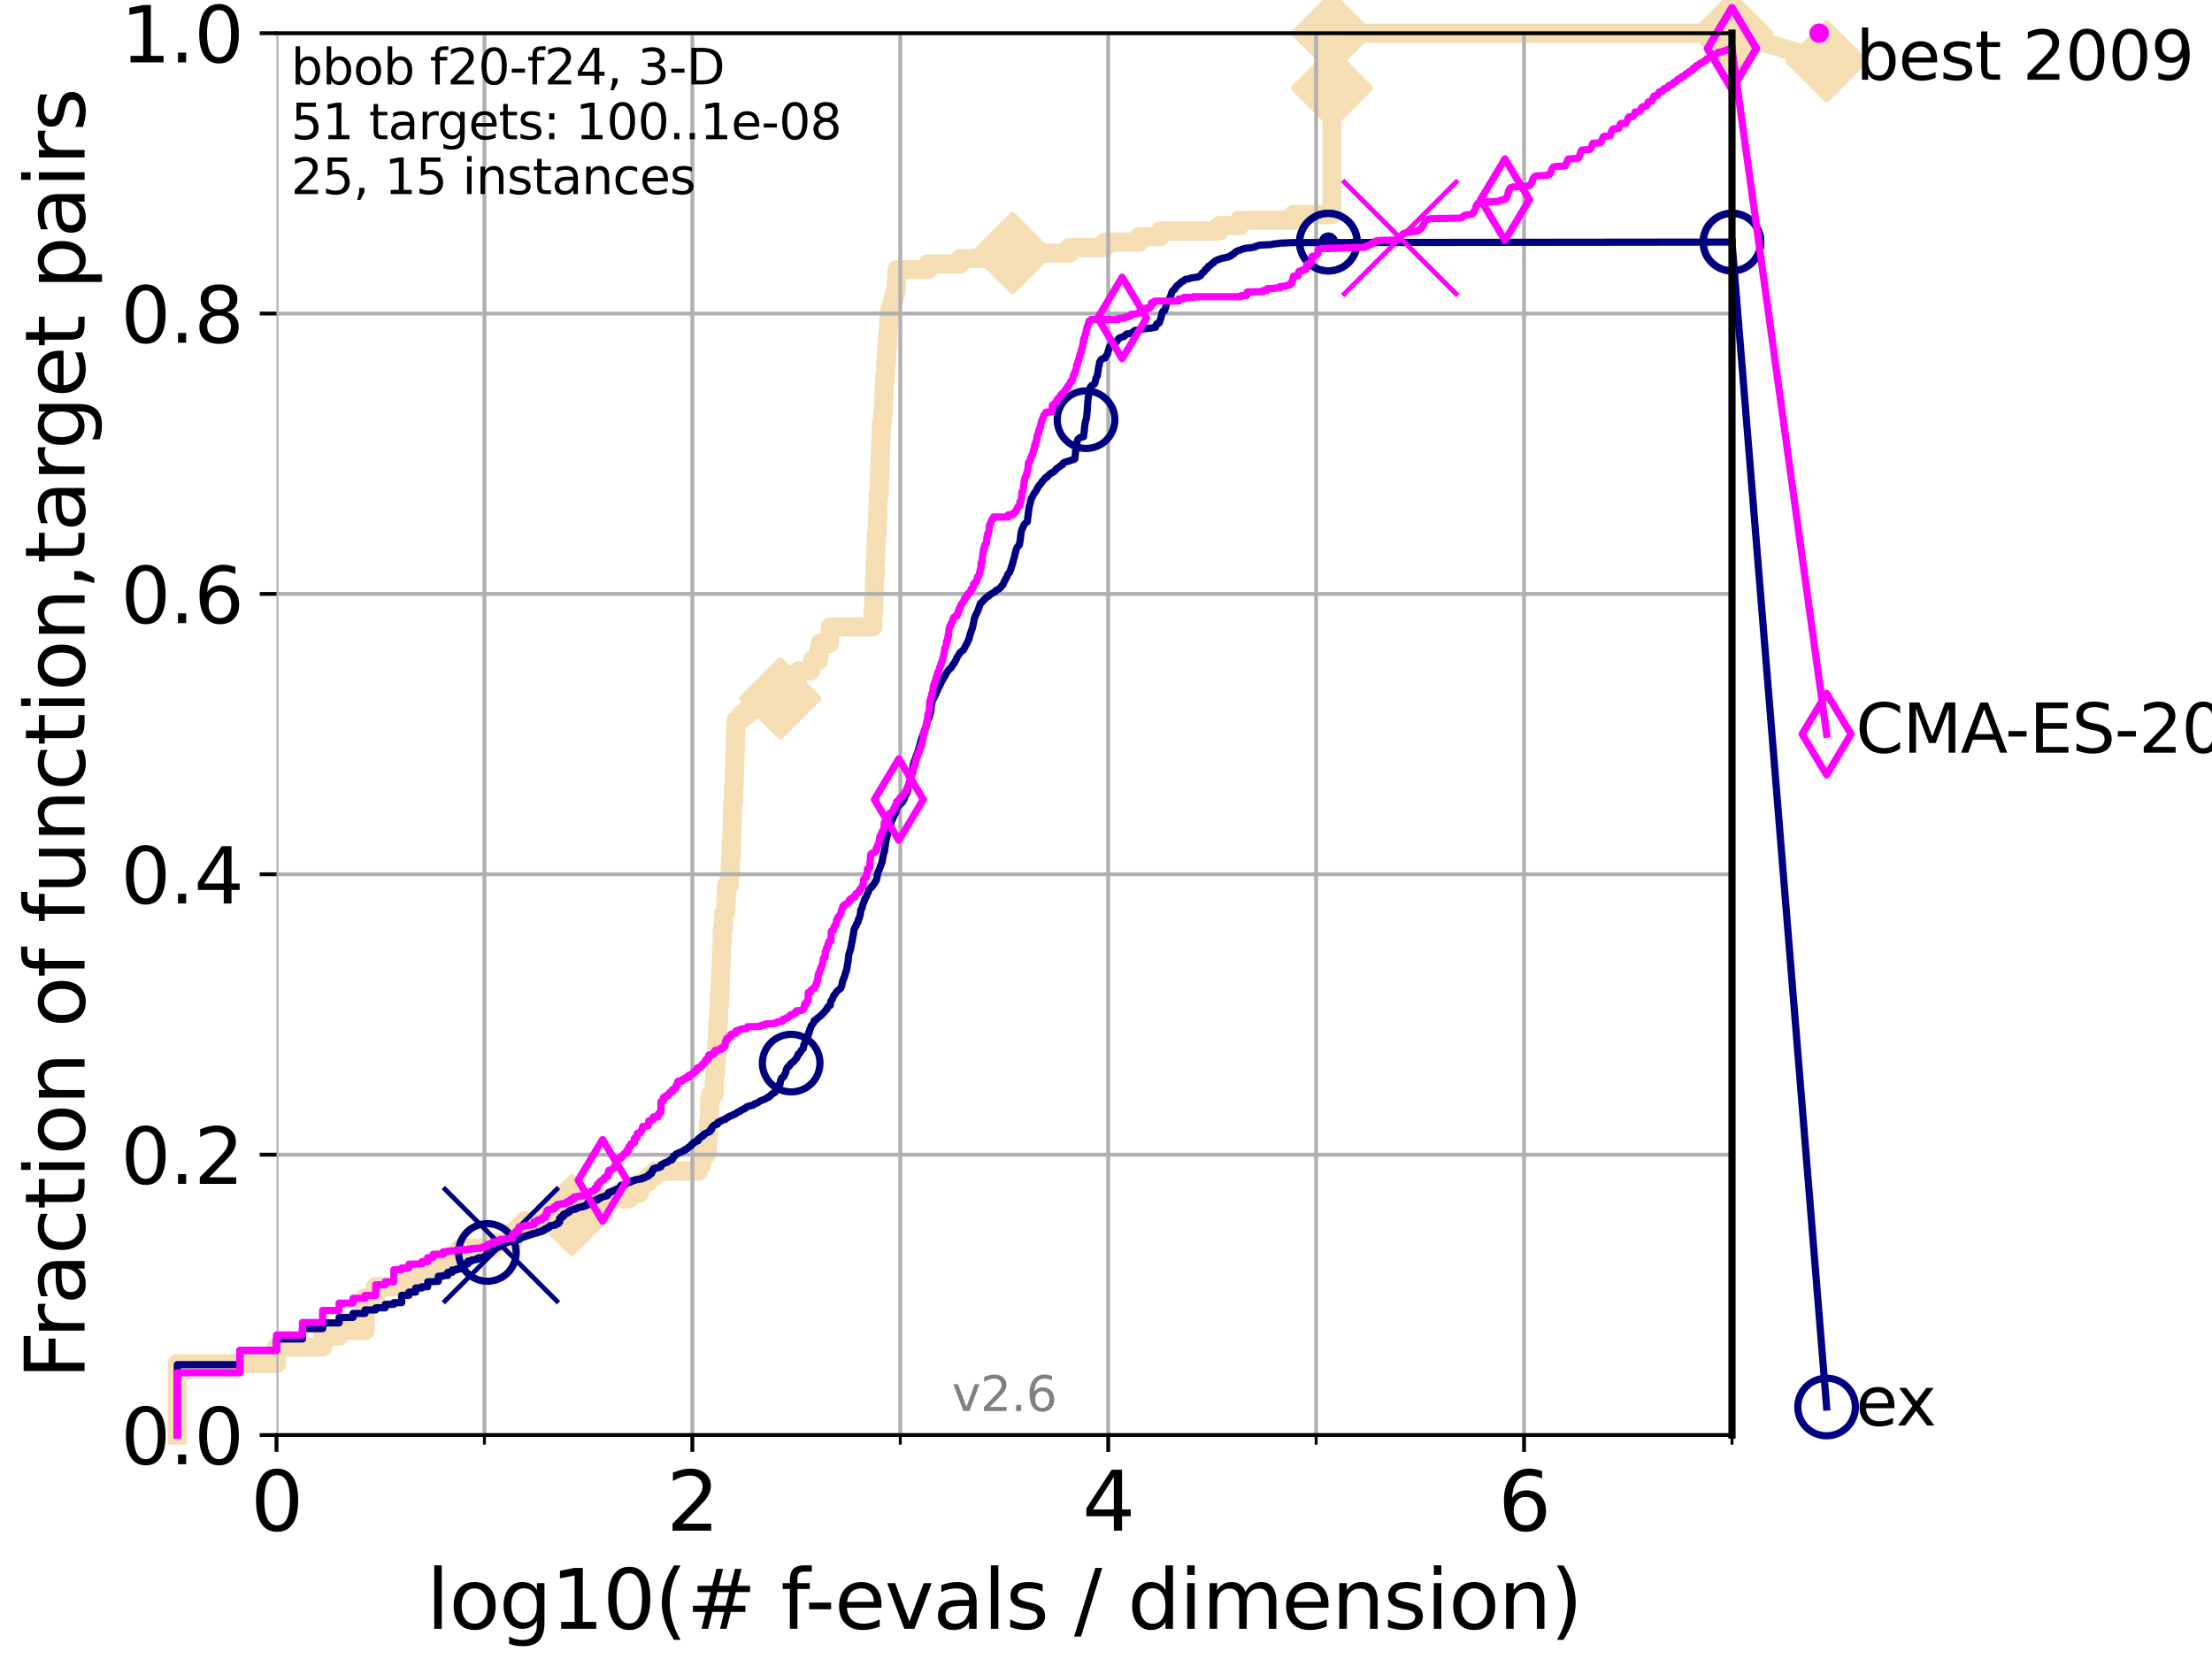 <?xml version="1.0" encoding="utf-8" standalone="no"?>
<!DOCTYPE svg PUBLIC "-//W3C//DTD SVG 1.1//EN"
  "http://www.w3.org/Graphics/SVG/1.1/DTD/svg11.dtd">
<svg xmlns:xlink="http://www.w3.org/1999/xlink" width="460.8pt" height="345.6pt" viewBox="0 0 460.8 345.6" xmlns="http://www.w3.org/2000/svg" version="1.1">
 <defs>
  <style type="text/css">*{stroke-linejoin: round; stroke-linecap: butt}</style>
 </defs>
 <g id="figure_1">
  <g id="patch_1">
   <path d="M 0 345.6 
L 460.8 345.6 
L 460.8 0 
L 0 0 
z
" style="fill: #ffffff"/>
  </g>
  <g id="axes_1">
   <g id="patch_2">
    <path d="M 57.6 298.944 
L 360.806 298.944 
L 360.806 6.912 
L 57.6 6.912 
z
" style="fill: #ffffff"/>
   </g>
   <g id="line2d_1">
    <path d="M 36.933 298.944 
L 36.933 284.056 
L 57.6 284.056 
L 57.6 280.62 
L 67.209 280.62 
L 67.209 278.33 
L 70.639 278.33 
L 70.639 277.185 
L 76.051 277.185 
L 76.051 270.313 
L 78.267 270.313 
L 78.267 268.023 
L 85.184 268.023 
L 85.184 265.733 
L 86.578 265.733 
L 86.578 264.587 
L 89.09 264.587 
L 89.09 263.442 
L 91.306 263.442 
L 91.306 262.297 
L 95.081 262.297 
L 95.081 261.152 
L 95.917 261.152 
L 95.917 260.006 
L 102.708 260.006 
L 102.708 258.861 
L 106.791 258.861 
L 106.791 256.571 
L 108.12 256.571 
L 108.12 255.426 
L 109.361 255.426 
L 109.361 254.28 
L 114.571 254.28 
L 114.571 253.135 
L 119.129 253.135 
L 119.129 251.99 
L 120.507 251.99 
L 120.507 250.845 
L 122.991 250.845 
L 122.991 249.699 
L 131.065 249.699 
L 131.065 248.554 
L 133.211 248.554 
L 133.211 247.409 
L 133.546 247.409 
L 133.546 246.264 
L 135.034 246.264 
L 135.034 245.118 
L 136.414 245.118 
L 136.414 243.973 
L 145.503 243.973 
L 145.503 242.828 
L 146.137 242.828 
L 146.194 240.538 
L 147.13 240.538 
L 147.13 239.392 
L 147.344 239.392 
L 147.45 237.102 
L 147.503 237.102 
L 147.608 233.666 
L 147.764 233.666 
L 147.868 229.085 
L 148.074 229.085 
L 148.074 227.94 
L 148.776 227.94 
L 148.874 224.504 
L 148.923 224.504 
L 148.923 223.359 
L 149.118 223.359 
L 149.214 219.924 
L 149.31 219.924 
L 149.406 216.488 
L 149.453 216.488 
L 149.548 213.052 
L 149.689 213.052 
L 149.783 209.617 
L 149.876 209.617 
L 149.969 206.181 
L 150.015 206.181 
L 150.107 202.745 
L 150.152 202.745 
L 150.244 199.31 
L 150.289 199.31 
L 150.335 197.019 
L 150.425 197.019 
L 150.47 193.583 
L 150.694 193.583 
L 150.783 190.148 
L 151.177 190.148 
L 151.263 186.712 
L 151.306 186.712 
L 151.392 184.422 
L 151.9 184.422 
L 151.983 182.131 
L 152.107 182.131 
L 152.189 178.696 
L 152.312 178.696 
L 152.353 175.26 
L 152.434 175.26 
L 152.515 171.824 
L 152.555 171.824 
L 152.636 167.243 
L 152.796 167.243 
L 152.835 163.808 
L 152.914 163.808 
L 152.993 160.372 
L 153.033 160.372 
L 153.111 156.936 
L 153.15 156.936 
L 153.189 153.501 
L 153.267 153.501 
L 153.344 150.065 
L 154.323 150.065 
L 154.323 148.92 
L 155.701 148.92 
L 155.701 147.774 
L 158.513 147.774 
L 158.513 146.629 
L 159.899 146.629 
L 159.899 145.484 
L 162.563 145.484 
L 162.563 144.339 
L 163.554 144.339 
L 163.554 143.194 
L 165.022 143.194 
L 165.022 142.048 
L 165.874 142.048 
L 165.874 140.903 
L 166.364 140.903 
L 166.364 139.758 
L 168.842 139.758 
L 168.842 138.613 
L 169.245 138.613 
L 169.245 137.467 
L 170.542 137.467 
L 170.651 135.177 
L 170.85 135.177 
L 170.85 134.032 
L 172.746 134.032 
L 172.842 131.741 
L 172.952 131.741 
L 172.952 130.596 
L 181.788 130.596 
L 181.898 127.16 
L 181.991 127.16 
L 182.075 123.725 
L 182.117 123.725 
L 182.209 120.289 
L 182.284 120.289 
L 182.333 116.853 
L 182.441 116.853 
L 182.539 112.273 
L 182.58 112.273 
L 182.58 111.127 
L 182.71 111.127 
L 182.791 107.692 
L 182.831 107.692 
L 182.912 104.256 
L 182.944 104.256 
L 182.944 103.111 
L 183.135 103.111 
L 183.214 99.675 
L 183.262 99.675 
L 183.34 95.094 
L 183.387 95.094 
L 183.488 91.659 
L 183.52 91.659 
L 183.62 88.223 
L 183.797 88.223 
L 183.904 85.932 
L 183.972 85.932 
L 184.056 83.642 
L 184.123 83.642 
L 184.228 80.206 
L 184.303 80.206 
L 184.4 77.916 
L 184.474 77.916 
L 184.51 75.625 
L 184.628 75.625 
L 184.738 72.19 
L 184.839 72.19 
L 184.919 69.899 
L 185.005 69.899 
L 185.091 67.609 
L 185.148 67.609 
L 185.184 65.318 
L 185.445 65.318 
L 185.445 64.173 
L 185.751 64.173 
L 185.751 63.028 
L 186.086 63.028 
L 186.086 61.883 
L 186.408 61.883 
L 186.408 60.738 
L 186.693 60.738 
L 186.738 58.447 
L 186.817 58.447 
L 186.888 56.157 
L 193.261 56.157 
L 193.261 55.011 
L 199.979 55.011 
L 199.979 53.866 
L 210.916 53.866 
L 210.916 52.721 
L 222.727 52.721 
L 222.727 51.576 
L 230.107 51.576 
L 230.107 50.43 
L 237.326 50.43 
L 237.326 49.285 
L 241.665 49.285 
L 241.665 48.14 
L 254.002 48.14 
L 254.002 46.995 
L 258.247 46.995 
L 258.247 45.85 
L 269.483 45.85 
L 269.483 44.704 
L 277.476 44.704 
L 277.477 6.912 
L 360.806 6.912 
L 360.806 6.912 
" style="fill: none; stroke: #f5deb3; stroke-width: 4; stroke-linecap: square"/>
   </g>
   <g id="line2d_2">
    <defs>
     <path id="mbbf8944aba" d="M -0 7.778 
L 7.778 0 
L 0 -7.778 
L -7.778 -0 
z
" style="stroke: #f5deb3; stroke-width: 1.5; stroke-linejoin: miter"/>
    </defs>
    <g>
     <use xlink:href="#mbbf8944aba" x="119.129" y="253.135" style="fill: #f5deb3; stroke: #f5deb3; stroke-width: 1.5; stroke-linejoin: miter"/>
     <use xlink:href="#mbbf8944aba" x="162.563" y="145.484" style="fill: #f5deb3; stroke: #f5deb3; stroke-width: 1.5; stroke-linejoin: miter"/>
     <use xlink:href="#mbbf8944aba" x="210.916" y="52.721" style="fill: #f5deb3; stroke: #f5deb3; stroke-width: 1.5; stroke-linejoin: miter"/>
     <use xlink:href="#mbbf8944aba" x="277.477" y="18.364" style="fill: #f5deb3; stroke: #f5deb3; stroke-width: 1.5; stroke-linejoin: miter"/>
     <use xlink:href="#mbbf8944aba" x="277.477" y="6.912" style="fill: #f5deb3; stroke: #f5deb3; stroke-width: 1.5; stroke-linejoin: miter"/>
     <use xlink:href="#mbbf8944aba" x="360.806" y="6.912" style="fill: #f5deb3; stroke: #f5deb3; stroke-width: 1.5; stroke-linejoin: miter"/>
    </g>
   </g>
   <g id="line2d_3">
    <path style="fill: none; stroke: #f5deb3; stroke-width: 4; stroke-linecap: square"/>
    <g/>
   </g>
   <g id="line2d_4">
    <path d="M 360.806 6.912 
L 380.515 12.753 
" style="fill: none; stroke: #f5deb3; stroke-width: 4; stroke-linecap: square"/>
    <g>
     <use xlink:href="#mbbf8944aba" x="360.806" y="6.912" style="fill: #f5deb3; stroke: #f5deb3; stroke-width: 1.5; stroke-linejoin: miter"/>
     <use xlink:href="#mbbf8944aba" x="380.515" y="12.753" style="fill: #f5deb3; stroke: #f5deb3; stroke-width: 1.5; stroke-linejoin: miter"/>
    </g>
   </g>
   <g id="matplotlib.axis_1">
    <g id="xtick_1">
     <g id="line2d_5">
      <path d="M 57.6 298.944 
L 57.6 6.912 
" clip-path="url(#pfe01b14264)" style="fill: none; stroke: #b0b0b0; stroke-width: 0.8; stroke-linecap: square"/>
     </g>
     <g id="line2d_6">
      <defs>
       <path id="m6a3cf81f72" d="M 0 0 
L 0 3.5 
" style="stroke: #000000; stroke-width: 0.8"/>
      </defs>
      <g>
       <use xlink:href="#m6a3cf81f72" x="57.6" y="298.944" style="stroke: #000000; stroke-width: 0.8"/>
      </g>
     </g>
     <g id="text_1">
      <!-- 0 -->
      <g transform="translate(52.192 318.861)scale(0.17 -0.17)">
       <defs>
        <path id="DejaVuSans-30" d="M 2034 4250 
Q 1547 4250 1301 3770 
Q 1056 3291 1056 2328 
Q 1056 1369 1301 889 
Q 1547 409 2034 409 
Q 2525 409 2770 889 
Q 3016 1369 3016 2328 
Q 3016 3291 2770 3770 
Q 2525 4250 2034 4250 
z
M 2034 4750 
Q 2819 4750 3233 4129 
Q 3647 3509 3647 2328 
Q 3647 1150 3233 529 
Q 2819 -91 2034 -91 
Q 1250 -91 836 529 
Q 422 1150 422 2328 
Q 422 3509 836 4129 
Q 1250 4750 2034 4750 
z
" transform="scale(0.016)"/>
       </defs>
       <use xlink:href="#DejaVuSans-30"/>
      </g>
     </g>
    </g>
    <g id="xtick_2">
     <g id="line2d_7">
      <path d="M 144.23 298.944 
L 144.23 6.912 
" clip-path="url(#pfe01b14264)" style="fill: none; stroke: #b0b0b0; stroke-width: 0.8; stroke-linecap: square"/>
     </g>
     <g id="line2d_8">
      <g>
       <use xlink:href="#m6a3cf81f72" x="144.23" y="298.944" style="stroke: #000000; stroke-width: 0.8"/>
      </g>
     </g>
     <g id="text_2">
      <!-- 2 -->
      <g transform="translate(138.822 318.861)scale(0.17 -0.17)">
       <defs>
        <path id="DejaVuSans-32" d="M 1228 531 
L 3431 531 
L 3431 0 
L 469 0 
L 469 531 
Q 828 903 1448 1529 
Q 2069 2156 2228 2338 
Q 2531 2678 2651 2914 
Q 2772 3150 2772 3378 
Q 2772 3750 2511 3984 
Q 2250 4219 1831 4219 
Q 1534 4219 1204 4116 
Q 875 4013 500 3803 
L 500 4441 
Q 881 4594 1212 4672 
Q 1544 4750 1819 4750 
Q 2544 4750 2975 4387 
Q 3406 4025 3406 3419 
Q 3406 3131 3298 2873 
Q 3191 2616 2906 2266 
Q 2828 2175 2409 1742 
Q 1991 1309 1228 531 
z
" transform="scale(0.016)"/>
       </defs>
       <use xlink:href="#DejaVuSans-32"/>
      </g>
     </g>
    </g>
    <g id="xtick_3">
     <g id="line2d_9">
      <path d="M 230.861 298.944 
L 230.861 6.912 
" clip-path="url(#pfe01b14264)" style="fill: none; stroke: #b0b0b0; stroke-width: 0.8; stroke-linecap: square"/>
     </g>
     <g id="line2d_10">
      <g>
       <use xlink:href="#m6a3cf81f72" x="230.861" y="298.944" style="stroke: #000000; stroke-width: 0.8"/>
      </g>
     </g>
     <g id="text_3">
      <!-- 4 -->
      <g transform="translate(225.453 318.861)scale(0.17 -0.17)">
       <defs>
        <path id="DejaVuSans-34" d="M 2419 4116 
L 825 1625 
L 2419 1625 
L 2419 4116 
z
M 2253 4666 
L 3047 4666 
L 3047 1625 
L 3713 1625 
L 3713 1100 
L 3047 1100 
L 3047 0 
L 2419 0 
L 2419 1100 
L 313 1100 
L 313 1709 
L 2253 4666 
z
" transform="scale(0.016)"/>
       </defs>
       <use xlink:href="#DejaVuSans-34"/>
      </g>
     </g>
    </g>
    <g id="xtick_4">
     <g id="line2d_11">
      <path d="M 317.491 298.944 
L 317.491 6.912 
" clip-path="url(#pfe01b14264)" style="fill: none; stroke: #b0b0b0; stroke-width: 0.8; stroke-linecap: square"/>
     </g>
     <g id="line2d_12">
      <g>
       <use xlink:href="#m6a3cf81f72" x="317.491" y="298.944" style="stroke: #000000; stroke-width: 0.8"/>
      </g>
     </g>
     <g id="text_4">
      <!-- 6 -->
      <g transform="translate(312.083 318.861)scale(0.17 -0.17)">
       <defs>
        <path id="DejaVuSans-36" d="M 2113 2584 
Q 1688 2584 1439 2293 
Q 1191 2003 1191 1497 
Q 1191 994 1439 701 
Q 1688 409 2113 409 
Q 2538 409 2786 701 
Q 3034 994 3034 1497 
Q 3034 2003 2786 2293 
Q 2538 2584 2113 2584 
z
M 3366 4563 
L 3366 3988 
Q 3128 4100 2886 4159 
Q 2644 4219 2406 4219 
Q 1781 4219 1451 3797 
Q 1122 3375 1075 2522 
Q 1259 2794 1537 2939 
Q 1816 3084 2150 3084 
Q 2853 3084 3261 2657 
Q 3669 2231 3669 1497 
Q 3669 778 3244 343 
Q 2819 -91 2113 -91 
Q 1303 -91 875 529 
Q 447 1150 447 2328 
Q 447 3434 972 4092 
Q 1497 4750 2381 4750 
Q 2619 4750 2861 4703 
Q 3103 4656 3366 4563 
z
" transform="scale(0.016)"/>
       </defs>
       <use xlink:href="#DejaVuSans-36"/>
      </g>
     </g>
    </g>
    <g id="xtick_5">
     <g id="line2d_13">
      <path d="M 100.915 298.944 
L 100.915 6.912 
" clip-path="url(#pfe01b14264)" style="fill: none; stroke: #b0b0b0; stroke-width: 0.8; stroke-linecap: square"/>
     </g>
     <g id="line2d_14">
      <defs>
       <path id="m1a7ff8559f" d="M 0 0 
L 0 2 
" style="stroke: #000000; stroke-width: 0.6"/>
      </defs>
      <g>
       <use xlink:href="#m1a7ff8559f" x="100.915" y="298.944" style="stroke: #000000; stroke-width: 0.6"/>
      </g>
     </g>
    </g>
    <g id="xtick_6">
     <g id="line2d_15">
      <path d="M 187.546 298.944 
L 187.546 6.912 
" clip-path="url(#pfe01b14264)" style="fill: none; stroke: #b0b0b0; stroke-width: 0.8; stroke-linecap: square"/>
     </g>
     <g id="line2d_16">
      <g>
       <use xlink:href="#m1a7ff8559f" x="187.546" y="298.944" style="stroke: #000000; stroke-width: 0.6"/>
      </g>
     </g>
    </g>
    <g id="xtick_7">
     <g id="line2d_17">
      <path d="M 274.176 298.944 
L 274.176 6.912 
" clip-path="url(#pfe01b14264)" style="fill: none; stroke: #b0b0b0; stroke-width: 0.8; stroke-linecap: square"/>
     </g>
     <g id="line2d_18">
      <g>
       <use xlink:href="#m1a7ff8559f" x="274.176" y="298.944" style="stroke: #000000; stroke-width: 0.6"/>
      </g>
     </g>
    </g>
    <g id="xtick_8">
     <g id="line2d_19">
      <path d="M 360.806 298.944 
L 360.806 6.912 
" clip-path="url(#pfe01b14264)" style="fill: none; stroke: #b0b0b0; stroke-width: 0.8; stroke-linecap: square"/>
     </g>
     <g id="line2d_20">
      <g>
       <use xlink:href="#m1a7ff8559f" x="360.806" y="298.944" style="stroke: #000000; stroke-width: 0.6"/>
      </g>
     </g>
    </g>
    <g id="text_5">
     <!-- log10(# f-evals / dimension) -->
     <g transform="translate(88.823 339.314)scale(0.17 -0.17)">
      <defs>
       <path id="DejaVuSans-6c" d="M 603 4863 
L 1178 4863 
L 1178 0 
L 603 0 
L 603 4863 
z
" transform="scale(0.016)"/>
       <path id="DejaVuSans-6f" d="M 1959 3097 
Q 1497 3097 1228 2736 
Q 959 2375 959 1747 
Q 959 1119 1226 758 
Q 1494 397 1959 397 
Q 2419 397 2687 759 
Q 2956 1122 2956 1747 
Q 2956 2369 2687 2733 
Q 2419 3097 1959 3097 
z
M 1959 3584 
Q 2709 3584 3137 3096 
Q 3566 2609 3566 1747 
Q 3566 888 3137 398 
Q 2709 -91 1959 -91 
Q 1206 -91 779 398 
Q 353 888 353 1747 
Q 353 2609 779 3096 
Q 1206 3584 1959 3584 
z
" transform="scale(0.016)"/>
       <path id="DejaVuSans-67" d="M 2906 1791 
Q 2906 2416 2648 2759 
Q 2391 3103 1925 3103 
Q 1463 3103 1205 2759 
Q 947 2416 947 1791 
Q 947 1169 1205 825 
Q 1463 481 1925 481 
Q 2391 481 2648 825 
Q 2906 1169 2906 1791 
z
M 3481 434 
Q 3481 -459 3084 -895 
Q 2688 -1331 1869 -1331 
Q 1566 -1331 1297 -1286 
Q 1028 -1241 775 -1147 
L 775 -588 
Q 1028 -725 1275 -790 
Q 1522 -856 1778 -856 
Q 2344 -856 2625 -561 
Q 2906 -266 2906 331 
L 2906 616 
Q 2728 306 2450 153 
Q 2172 0 1784 0 
Q 1141 0 747 490 
Q 353 981 353 1791 
Q 353 2603 747 3093 
Q 1141 3584 1784 3584 
Q 2172 3584 2450 3431 
Q 2728 3278 2906 2969 
L 2906 3500 
L 3481 3500 
L 3481 434 
z
" transform="scale(0.016)"/>
       <path id="DejaVuSans-31" d="M 794 531 
L 1825 531 
L 1825 4091 
L 703 3866 
L 703 4441 
L 1819 4666 
L 2450 4666 
L 2450 531 
L 3481 531 
L 3481 0 
L 794 0 
L 794 531 
z
" transform="scale(0.016)"/>
       <path id="DejaVuSans-28" d="M 1984 4856 
Q 1566 4138 1362 3434 
Q 1159 2731 1159 2009 
Q 1159 1288 1364 580 
Q 1569 -128 1984 -844 
L 1484 -844 
Q 1016 -109 783 600 
Q 550 1309 550 2009 
Q 550 2706 781 3412 
Q 1013 4119 1484 4856 
L 1984 4856 
z
" transform="scale(0.016)"/>
       <path id="DejaVuSans-23" d="M 3272 2816 
L 2363 2816 
L 2100 1772 
L 3016 1772 
L 3272 2816 
z
M 2803 4594 
L 2478 3297 
L 3391 3297 
L 3719 4594 
L 4219 4594 
L 3897 3297 
L 4872 3297 
L 4872 2816 
L 3775 2816 
L 3519 1772 
L 4513 1772 
L 4513 1294 
L 3397 1294 
L 3072 0 
L 2572 0 
L 2894 1294 
L 1978 1294 
L 1656 0 
L 1153 0 
L 1478 1294 
L 494 1294 
L 494 1772 
L 1594 1772 
L 1856 2816 
L 850 2816 
L 850 3297 
L 1978 3297 
L 2297 4594 
L 2803 4594 
z
" transform="scale(0.016)"/>
       <path id="DejaVuSans-20" transform="scale(0.016)"/>
       <path id="DejaVuSans-66" d="M 2375 4863 
L 2375 4384 
L 1825 4384 
Q 1516 4384 1395 4259 
Q 1275 4134 1275 3809 
L 1275 3500 
L 2222 3500 
L 2222 3053 
L 1275 3053 
L 1275 0 
L 697 0 
L 697 3053 
L 147 3053 
L 147 3500 
L 697 3500 
L 697 3744 
Q 697 4328 969 4595 
Q 1241 4863 1831 4863 
L 2375 4863 
z
" transform="scale(0.016)"/>
       <path id="DejaVuSans-2d" d="M 313 2009 
L 1997 2009 
L 1997 1497 
L 313 1497 
L 313 2009 
z
" transform="scale(0.016)"/>
       <path id="DejaVuSans-65" d="M 3597 1894 
L 3597 1613 
L 953 1613 
Q 991 1019 1311 708 
Q 1631 397 2203 397 
Q 2534 397 2845 478 
Q 3156 559 3463 722 
L 3463 178 
Q 3153 47 2828 -22 
Q 2503 -91 2169 -91 
Q 1331 -91 842 396 
Q 353 884 353 1716 
Q 353 2575 817 3079 
Q 1281 3584 2069 3584 
Q 2775 3584 3186 3129 
Q 3597 2675 3597 1894 
z
M 3022 2063 
Q 3016 2534 2758 2815 
Q 2500 3097 2075 3097 
Q 1594 3097 1305 2825 
Q 1016 2553 972 2059 
L 3022 2063 
z
" transform="scale(0.016)"/>
       <path id="DejaVuSans-76" d="M 191 3500 
L 800 3500 
L 1894 563 
L 2988 3500 
L 3597 3500 
L 2284 0 
L 1503 0 
L 191 3500 
z
" transform="scale(0.016)"/>
       <path id="DejaVuSans-61" d="M 2194 1759 
Q 1497 1759 1228 1600 
Q 959 1441 959 1056 
Q 959 750 1161 570 
Q 1363 391 1709 391 
Q 2188 391 2477 730 
Q 2766 1069 2766 1631 
L 2766 1759 
L 2194 1759 
z
M 3341 1997 
L 3341 0 
L 2766 0 
L 2766 531 
Q 2569 213 2275 61 
Q 1981 -91 1556 -91 
Q 1019 -91 701 211 
Q 384 513 384 1019 
Q 384 1609 779 1909 
Q 1175 2209 1959 2209 
L 2766 2209 
L 2766 2266 
Q 2766 2663 2505 2880 
Q 2244 3097 1772 3097 
Q 1472 3097 1187 3025 
Q 903 2953 641 2809 
L 641 3341 
Q 956 3463 1253 3523 
Q 1550 3584 1831 3584 
Q 2591 3584 2966 3190 
Q 3341 2797 3341 1997 
z
" transform="scale(0.016)"/>
       <path id="DejaVuSans-73" d="M 2834 3397 
L 2834 2853 
Q 2591 2978 2328 3040 
Q 2066 3103 1784 3103 
Q 1356 3103 1142 2972 
Q 928 2841 928 2578 
Q 928 2378 1081 2264 
Q 1234 2150 1697 2047 
L 1894 2003 
Q 2506 1872 2764 1633 
Q 3022 1394 3022 966 
Q 3022 478 2636 193 
Q 2250 -91 1575 -91 
Q 1294 -91 989 -36 
Q 684 19 347 128 
L 347 722 
Q 666 556 975 473 
Q 1284 391 1588 391 
Q 1994 391 2212 530 
Q 2431 669 2431 922 
Q 2431 1156 2273 1281 
Q 2116 1406 1581 1522 
L 1381 1569 
Q 847 1681 609 1914 
Q 372 2147 372 2553 
Q 372 3047 722 3315 
Q 1072 3584 1716 3584 
Q 2034 3584 2315 3537 
Q 2597 3491 2834 3397 
z
" transform="scale(0.016)"/>
       <path id="DejaVuSans-2f" d="M 1625 4666 
L 2156 4666 
L 531 -594 
L 0 -594 
L 1625 4666 
z
" transform="scale(0.016)"/>
       <path id="DejaVuSans-64" d="M 2906 2969 
L 2906 4863 
L 3481 4863 
L 3481 0 
L 2906 0 
L 2906 525 
Q 2725 213 2448 61 
Q 2172 -91 1784 -91 
Q 1150 -91 751 415 
Q 353 922 353 1747 
Q 353 2572 751 3078 
Q 1150 3584 1784 3584 
Q 2172 3584 2448 3432 
Q 2725 3281 2906 2969 
z
M 947 1747 
Q 947 1113 1208 752 
Q 1469 391 1925 391 
Q 2381 391 2643 752 
Q 2906 1113 2906 1747 
Q 2906 2381 2643 2742 
Q 2381 3103 1925 3103 
Q 1469 3103 1208 2742 
Q 947 2381 947 1747 
z
" transform="scale(0.016)"/>
       <path id="DejaVuSans-69" d="M 603 3500 
L 1178 3500 
L 1178 0 
L 603 0 
L 603 3500 
z
M 603 4863 
L 1178 4863 
L 1178 4134 
L 603 4134 
L 603 4863 
z
" transform="scale(0.016)"/>
       <path id="DejaVuSans-6d" d="M 3328 2828 
Q 3544 3216 3844 3400 
Q 4144 3584 4550 3584 
Q 5097 3584 5394 3201 
Q 5691 2819 5691 2113 
L 5691 0 
L 5113 0 
L 5113 2094 
Q 5113 2597 4934 2840 
Q 4756 3084 4391 3084 
Q 3944 3084 3684 2787 
Q 3425 2491 3425 1978 
L 3425 0 
L 2847 0 
L 2847 2094 
Q 2847 2600 2669 2842 
Q 2491 3084 2119 3084 
Q 1678 3084 1418 2786 
Q 1159 2488 1159 1978 
L 1159 0 
L 581 0 
L 581 3500 
L 1159 3500 
L 1159 2956 
Q 1356 3278 1631 3431 
Q 1906 3584 2284 3584 
Q 2666 3584 2933 3390 
Q 3200 3197 3328 2828 
z
" transform="scale(0.016)"/>
       <path id="DejaVuSans-6e" d="M 3513 2113 
L 3513 0 
L 2938 0 
L 2938 2094 
Q 2938 2591 2744 2837 
Q 2550 3084 2163 3084 
Q 1697 3084 1428 2787 
Q 1159 2491 1159 1978 
L 1159 0 
L 581 0 
L 581 3500 
L 1159 3500 
L 1159 2956 
Q 1366 3272 1645 3428 
Q 1925 3584 2291 3584 
Q 2894 3584 3203 3211 
Q 3513 2838 3513 2113 
z
" transform="scale(0.016)"/>
       <path id="DejaVuSans-29" d="M 513 4856 
L 1013 4856 
Q 1481 4119 1714 3412 
Q 1947 2706 1947 2009 
Q 1947 1309 1714 600 
Q 1481 -109 1013 -844 
L 513 -844 
Q 928 -128 1133 580 
Q 1338 1288 1338 2009 
Q 1338 2731 1133 3434 
Q 928 4138 513 4856 
z
" transform="scale(0.016)"/>
      </defs>
      <use xlink:href="#DejaVuSans-6c"/>
      <use xlink:href="#DejaVuSans-6f" x="27.783"/>
      <use xlink:href="#DejaVuSans-67" x="88.965"/>
      <use xlink:href="#DejaVuSans-31" x="152.441"/>
      <use xlink:href="#DejaVuSans-30" x="216.064"/>
      <use xlink:href="#DejaVuSans-28" x="279.688"/>
      <use xlink:href="#DejaVuSans-23" x="318.701"/>
      <use xlink:href="#DejaVuSans-20" x="402.49"/>
      <use xlink:href="#DejaVuSans-66" x="434.277"/>
      <use xlink:href="#DejaVuSans-2d" x="463.982"/>
      <use xlink:href="#DejaVuSans-65" x="500.066"/>
      <use xlink:href="#DejaVuSans-76" x="561.59"/>
      <use xlink:href="#DejaVuSans-61" x="620.77"/>
      <use xlink:href="#DejaVuSans-6c" x="682.049"/>
      <use xlink:href="#DejaVuSans-73" x="709.832"/>
      <use xlink:href="#DejaVuSans-20" x="761.932"/>
      <use xlink:href="#DejaVuSans-2f" x="793.719"/>
      <use xlink:href="#DejaVuSans-20" x="827.41"/>
      <use xlink:href="#DejaVuSans-64" x="859.197"/>
      <use xlink:href="#DejaVuSans-69" x="922.674"/>
      <use xlink:href="#DejaVuSans-6d" x="950.457"/>
      <use xlink:href="#DejaVuSans-65" x="1047.869"/>
      <use xlink:href="#DejaVuSans-6e" x="1109.393"/>
      <use xlink:href="#DejaVuSans-73" x="1172.771"/>
      <use xlink:href="#DejaVuSans-69" x="1224.871"/>
      <use xlink:href="#DejaVuSans-6f" x="1252.654"/>
      <use xlink:href="#DejaVuSans-6e" x="1313.836"/>
      <use xlink:href="#DejaVuSans-29" x="1377.215"/>
     </g>
    </g>
   </g>
   <g id="matplotlib.axis_2">
    <g id="ytick_1">
     <g id="line2d_21">
      <path d="M 57.6 298.944 
L 360.806 298.944 
" clip-path="url(#pfe01b14264)" style="fill: none; stroke: #b0b0b0; stroke-width: 0.8; stroke-linecap: square"/>
     </g>
     <g id="line2d_22">
      <defs>
       <path id="m448137deb3" d="M 0 0 
L -3.5 0 
" style="stroke: #000000; stroke-width: 0.8"/>
      </defs>
      <g>
       <use xlink:href="#m448137deb3" x="57.6" y="298.944" style="stroke: #000000; stroke-width: 0.8"/>
      </g>
     </g>
     <g id="text_6">
      <!-- 0.0 -->
      <g transform="translate(25.155 305.023)scale(0.16 -0.16)">
       <defs>
        <path id="DejaVuSans-2e" d="M 684 794 
L 1344 794 
L 1344 0 
L 684 0 
L 684 794 
z
" transform="scale(0.016)"/>
       </defs>
       <use xlink:href="#DejaVuSans-30"/>
       <use xlink:href="#DejaVuSans-2e" x="63.623"/>
       <use xlink:href="#DejaVuSans-30" x="95.41"/>
      </g>
     </g>
    </g>
    <g id="ytick_2">
     <g id="line2d_23">
      <path d="M 57.6 240.538 
L 360.806 240.538 
" clip-path="url(#pfe01b14264)" style="fill: none; stroke: #b0b0b0; stroke-width: 0.8; stroke-linecap: square"/>
     </g>
     <g id="line2d_24">
      <g>
       <use xlink:href="#m448137deb3" x="57.6" y="240.538" style="stroke: #000000; stroke-width: 0.8"/>
      </g>
     </g>
     <g id="text_7">
      <!-- 0.2 -->
      <g transform="translate(25.155 246.616)scale(0.16 -0.16)">
       <use xlink:href="#DejaVuSans-30"/>
       <use xlink:href="#DejaVuSans-2e" x="63.623"/>
       <use xlink:href="#DejaVuSans-32" x="95.41"/>
      </g>
     </g>
    </g>
    <g id="ytick_3">
     <g id="line2d_25">
      <path d="M 57.6 182.131 
L 360.806 182.131 
" clip-path="url(#pfe01b14264)" style="fill: none; stroke: #b0b0b0; stroke-width: 0.8; stroke-linecap: square"/>
     </g>
     <g id="line2d_26">
      <g>
       <use xlink:href="#m448137deb3" x="57.6" y="182.131" style="stroke: #000000; stroke-width: 0.8"/>
      </g>
     </g>
     <g id="text_8">
      <!-- 0.4 -->
      <g transform="translate(25.155 188.21)scale(0.16 -0.16)">
       <use xlink:href="#DejaVuSans-30"/>
       <use xlink:href="#DejaVuSans-2e" x="63.623"/>
       <use xlink:href="#DejaVuSans-34" x="95.41"/>
      </g>
     </g>
    </g>
    <g id="ytick_4">
     <g id="line2d_27">
      <path d="M 57.6 123.725 
L 360.806 123.725 
" clip-path="url(#pfe01b14264)" style="fill: none; stroke: #b0b0b0; stroke-width: 0.8; stroke-linecap: square"/>
     </g>
     <g id="line2d_28">
      <g>
       <use xlink:href="#m448137deb3" x="57.6" y="123.725" style="stroke: #000000; stroke-width: 0.8"/>
      </g>
     </g>
     <g id="text_9">
      <!-- 0.6 -->
      <g transform="translate(25.155 129.804)scale(0.16 -0.16)">
       <use xlink:href="#DejaVuSans-30"/>
       <use xlink:href="#DejaVuSans-2e" x="63.623"/>
       <use xlink:href="#DejaVuSans-36" x="95.41"/>
      </g>
     </g>
    </g>
    <g id="ytick_5">
     <g id="line2d_29">
      <path d="M 57.6 65.318 
L 360.806 65.318 
" clip-path="url(#pfe01b14264)" style="fill: none; stroke: #b0b0b0; stroke-width: 0.8; stroke-linecap: square"/>
     </g>
     <g id="line2d_30">
      <g>
       <use xlink:href="#m448137deb3" x="57.6" y="65.318" style="stroke: #000000; stroke-width: 0.8"/>
      </g>
     </g>
     <g id="text_10">
      <!-- 0.8 -->
      <g transform="translate(25.155 71.397)scale(0.16 -0.16)">
       <defs>
        <path id="DejaVuSans-38" d="M 2034 2216 
Q 1584 2216 1326 1975 
Q 1069 1734 1069 1313 
Q 1069 891 1326 650 
Q 1584 409 2034 409 
Q 2484 409 2743 651 
Q 3003 894 3003 1313 
Q 3003 1734 2745 1975 
Q 2488 2216 2034 2216 
z
M 1403 2484 
Q 997 2584 770 2862 
Q 544 3141 544 3541 
Q 544 4100 942 4425 
Q 1341 4750 2034 4750 
Q 2731 4750 3128 4425 
Q 3525 4100 3525 3541 
Q 3525 3141 3298 2862 
Q 3072 2584 2669 2484 
Q 3125 2378 3379 2068 
Q 3634 1759 3634 1313 
Q 3634 634 3220 271 
Q 2806 -91 2034 -91 
Q 1263 -91 848 271 
Q 434 634 434 1313 
Q 434 1759 690 2068 
Q 947 2378 1403 2484 
z
M 1172 3481 
Q 1172 3119 1398 2916 
Q 1625 2713 2034 2713 
Q 2441 2713 2670 2916 
Q 2900 3119 2900 3481 
Q 2900 3844 2670 4047 
Q 2441 4250 2034 4250 
Q 1625 4250 1398 4047 
Q 1172 3844 1172 3481 
z
" transform="scale(0.016)"/>
       </defs>
       <use xlink:href="#DejaVuSans-30"/>
       <use xlink:href="#DejaVuSans-2e" x="63.623"/>
       <use xlink:href="#DejaVuSans-38" x="95.41"/>
      </g>
     </g>
    </g>
    <g id="ytick_6">
     <g id="line2d_31">
      <path d="M 57.6 6.912 
L 360.806 6.912 
" clip-path="url(#pfe01b14264)" style="fill: none; stroke: #b0b0b0; stroke-width: 0.8; stroke-linecap: square"/>
     </g>
     <g id="line2d_32">
      <g>
       <use xlink:href="#m448137deb3" x="57.6" y="6.912" style="stroke: #000000; stroke-width: 0.8"/>
      </g>
     </g>
     <g id="text_11">
      <!-- 1.0 -->
      <g transform="translate(25.155 12.991)scale(0.16 -0.16)">
       <use xlink:href="#DejaVuSans-31"/>
       <use xlink:href="#DejaVuSans-2e" x="63.623"/>
       <use xlink:href="#DejaVuSans-30" x="95.41"/>
      </g>
     </g>
    </g>
    <g id="text_12">
     <!-- Fraction of function,target pairs -->
     <g transform="translate(17.62 287.313)rotate(-90)scale(0.17 -0.17)">
      <defs>
       <path id="DejaVuSans-46" d="M 628 4666 
L 3309 4666 
L 3309 4134 
L 1259 4134 
L 1259 2759 
L 3109 2759 
L 3109 2228 
L 1259 2228 
L 1259 0 
L 628 0 
L 628 4666 
z
" transform="scale(0.016)"/>
       <path id="DejaVuSans-72" d="M 2631 2963 
Q 2534 3019 2420 3045 
Q 2306 3072 2169 3072 
Q 1681 3072 1420 2755 
Q 1159 2438 1159 1844 
L 1159 0 
L 581 0 
L 581 3500 
L 1159 3500 
L 1159 2956 
Q 1341 3275 1631 3429 
Q 1922 3584 2338 3584 
Q 2397 3584 2469 3576 
Q 2541 3569 2628 3553 
L 2631 2963 
z
" transform="scale(0.016)"/>
       <path id="DejaVuSans-63" d="M 3122 3366 
L 3122 2828 
Q 2878 2963 2633 3030 
Q 2388 3097 2138 3097 
Q 1578 3097 1268 2742 
Q 959 2388 959 1747 
Q 959 1106 1268 751 
Q 1578 397 2138 397 
Q 2388 397 2633 464 
Q 2878 531 3122 666 
L 3122 134 
Q 2881 22 2623 -34 
Q 2366 -91 2075 -91 
Q 1284 -91 818 406 
Q 353 903 353 1747 
Q 353 2603 823 3093 
Q 1294 3584 2113 3584 
Q 2378 3584 2631 3529 
Q 2884 3475 3122 3366 
z
" transform="scale(0.016)"/>
       <path id="DejaVuSans-74" d="M 1172 4494 
L 1172 3500 
L 2356 3500 
L 2356 3053 
L 1172 3053 
L 1172 1153 
Q 1172 725 1289 603 
Q 1406 481 1766 481 
L 2356 481 
L 2356 0 
L 1766 0 
Q 1100 0 847 248 
Q 594 497 594 1153 
L 594 3053 
L 172 3053 
L 172 3500 
L 594 3500 
L 594 4494 
L 1172 4494 
z
" transform="scale(0.016)"/>
       <path id="DejaVuSans-75" d="M 544 1381 
L 544 3500 
L 1119 3500 
L 1119 1403 
Q 1119 906 1312 657 
Q 1506 409 1894 409 
Q 2359 409 2629 706 
Q 2900 1003 2900 1516 
L 2900 3500 
L 3475 3500 
L 3475 0 
L 2900 0 
L 2900 538 
Q 2691 219 2414 64 
Q 2138 -91 1772 -91 
Q 1169 -91 856 284 
Q 544 659 544 1381 
z
M 1991 3584 
L 1991 3584 
z
" transform="scale(0.016)"/>
       <path id="DejaVuSans-2c" d="M 750 794 
L 1409 794 
L 1409 256 
L 897 -744 
L 494 -744 
L 750 256 
L 750 794 
z
" transform="scale(0.016)"/>
       <path id="DejaVuSans-70" d="M 1159 525 
L 1159 -1331 
L 581 -1331 
L 581 3500 
L 1159 3500 
L 1159 2969 
Q 1341 3281 1617 3432 
Q 1894 3584 2278 3584 
Q 2916 3584 3314 3078 
Q 3713 2572 3713 1747 
Q 3713 922 3314 415 
Q 2916 -91 2278 -91 
Q 1894 -91 1617 61 
Q 1341 213 1159 525 
z
M 3116 1747 
Q 3116 2381 2855 2742 
Q 2594 3103 2138 3103 
Q 1681 3103 1420 2742 
Q 1159 2381 1159 1747 
Q 1159 1113 1420 752 
Q 1681 391 2138 391 
Q 2594 391 2855 752 
Q 3116 1113 3116 1747 
z
" transform="scale(0.016)"/>
      </defs>
      <use xlink:href="#DejaVuSans-46"/>
      <use xlink:href="#DejaVuSans-72" x="50.27"/>
      <use xlink:href="#DejaVuSans-61" x="91.383"/>
      <use xlink:href="#DejaVuSans-63" x="152.662"/>
      <use xlink:href="#DejaVuSans-74" x="207.643"/>
      <use xlink:href="#DejaVuSans-69" x="246.852"/>
      <use xlink:href="#DejaVuSans-6f" x="274.635"/>
      <use xlink:href="#DejaVuSans-6e" x="335.816"/>
      <use xlink:href="#DejaVuSans-20" x="399.195"/>
      <use xlink:href="#DejaVuSans-6f" x="430.982"/>
      <use xlink:href="#DejaVuSans-66" x="492.164"/>
      <use xlink:href="#DejaVuSans-20" x="527.369"/>
      <use xlink:href="#DejaVuSans-66" x="559.156"/>
      <use xlink:href="#DejaVuSans-75" x="594.361"/>
      <use xlink:href="#DejaVuSans-6e" x="657.74"/>
      <use xlink:href="#DejaVuSans-63" x="721.119"/>
      <use xlink:href="#DejaVuSans-74" x="776.1"/>
      <use xlink:href="#DejaVuSans-69" x="815.309"/>
      <use xlink:href="#DejaVuSans-6f" x="843.092"/>
      <use xlink:href="#DejaVuSans-6e" x="904.273"/>
      <use xlink:href="#DejaVuSans-2c" x="967.652"/>
      <use xlink:href="#DejaVuSans-74" x="999.439"/>
      <use xlink:href="#DejaVuSans-61" x="1038.648"/>
      <use xlink:href="#DejaVuSans-72" x="1099.928"/>
      <use xlink:href="#DejaVuSans-67" x="1139.291"/>
      <use xlink:href="#DejaVuSans-65" x="1202.768"/>
      <use xlink:href="#DejaVuSans-74" x="1264.291"/>
      <use xlink:href="#DejaVuSans-20" x="1303.5"/>
      <use xlink:href="#DejaVuSans-70" x="1335.287"/>
      <use xlink:href="#DejaVuSans-61" x="1398.764"/>
      <use xlink:href="#DejaVuSans-69" x="1460.043"/>
      <use xlink:href="#DejaVuSans-72" x="1487.826"/>
      <use xlink:href="#DejaVuSans-73" x="1528.939"/>
     </g>
    </g>
   </g>
   <g id="line2d_33">
    <defs>
     <path id="md2e90c030f" d="M 0 1.5 
C 0.398 1.5 0.779 1.342 1.061 1.061 
C 1.342 0.779 1.5 0.398 1.5 0 
C 1.5 -0.398 1.342 -0.779 1.061 -1.061 
C 0.779 -1.342 0.398 -1.5 0 -1.5 
C -0.398 -1.5 -0.779 -1.342 -1.061 -1.061 
C -1.342 -0.779 -1.5 -0.398 -1.5 0 
C -1.5 0.398 -1.342 0.779 -1.061 1.061 
C -0.779 1.342 -0.398 1.5 0 1.5 
z
" style="stroke: #f5deb3"/>
    </defs>
    <g>
     <use xlink:href="#md2e90c030f" x="277.477" y="6.912" style="fill: #f5deb3; stroke: #f5deb3"/>
     <use xlink:href="#md2e90c030f" x="277.477" y="6.912" style="fill: #f5deb3; stroke: #f5deb3"/>
    </g>
   </g>
   <g id="line2d_34">
    <defs>
     <path id="m0b6ec4fd01" d="M 0 1.5 
C 0.398 1.5 0.779 1.342 1.061 1.061 
C 1.342 0.779 1.5 0.398 1.5 0 
C 1.5 -0.398 1.342 -0.779 1.061 -1.061 
C 0.779 -1.342 0.398 -1.5 0 -1.5 
C -0.398 -1.5 -0.779 -1.342 -1.061 -1.061 
C -1.342 -0.779 -1.5 -0.398 -1.5 0 
C -1.5 0.398 -1.342 0.779 -1.061 1.061 
C -0.779 1.342 -0.398 1.5 0 1.5 
z
" style="stroke: #000080"/>
    </defs>
    <g>
     <use xlink:href="#m0b6ec4fd01" x="276.722" y="50.43" style="fill: #000080; stroke: #000080"/>
     <use xlink:href="#m0b6ec4fd01" x="276.722" y="50.43" style="fill: #000080; stroke: #000080"/>
    </g>
   </g>
   <g id="line2d_35">
    <path d="M 36.933 298.944 
L 36.933 284.285 
L 49.973 284.285 
L 49.973 281.308 
L 57.6 281.308 
L 57.6 278.925 
L 63.012 278.925 
L 63.012 276.772 
L 67.209 276.772 
L 67.209 275.581 
L 70.639 275.581 
L 70.639 274.436 
L 73.539 274.436 
L 73.539 273.612 
L 76.051 273.612 
L 76.051 272.879 
L 78.267 272.879 
L 78.267 272.436 
L 80.249 272.436 
L 80.249 271.718 
L 82.042 271.718 
L 82.042 271.367 
L 83.678 271.367 
L 83.678 269.84 
L 85.184 269.84 
L 85.184 269.168 
L 86.578 269.168 
L 86.578 268.313 
L 87.876 268.313 
L 87.876 268.054 
L 89.09 268.054 
L 89.09 267.03 
L 91.306 266.924 
L 91.306 265.855 
L 92.323 265.855 
L 92.323 265.702 
L 93.288 265.702 
L 93.288 265.045 
L 94.206 265.045 
L 94.206 264.557 
L 95.081 264.557 
L 95.081 264.45 
L 95.081 264.358 
L 95.917 264.358 
L 95.917 264.343 
L 95.917 264.022 
L 96.718 264.022 
L 96.718 263.289 
L 97.485 263.289 
L 97.485 262.724 
L 98.223 262.724 
L 98.223 262.48 
L 98.933 262.48 
L 98.933 262.343 
L 99.617 262.312 
L 99.617 262.037 
L 100.915 261.946 
L 100.915 261.686 
L 101.532 261.686 
L 101.532 260.907 
L 102.129 260.907 
L 102.129 260.449 
L 102.708 260.449 
L 102.708 260.113 
L 103.27 260.113 
L 103.27 260.022 
L 103.27 259.838 
L 103.815 259.838 
L 103.815 259.594 
L 104.345 259.594 
L 104.345 259.38 
L 104.86 259.38 
L 104.86 258.938 
L 105.362 258.938 
L 105.362 258.785 
L 105.851 258.785 
L 105.851 258.617 
L 106.791 258.541 
L 106.791 258.449 
L 107.245 258.449 
L 107.245 258.281 
L 108.12 258.235 
L 108.12 257.96 
L 108.543 257.96 
L 108.543 257.762 
L 109.361 257.655 
L 109.361 257.487 
L 110.145 257.38 
L 110.145 257.243 
L 110.897 257.136 
L 110.897 256.983 
L 111.621 256.891 
L 111.621 256.83 
L 111.972 256.83 
L 111.972 256.647 
L 112.657 256.617 
L 112.657 256.479 
L 112.989 256.479 
L 112.989 256.357 
L 113.317 256.357 
L 113.317 256.113 
L 113.638 256.097 
L 113.638 256.097 
L 113.638 255.945 
L 113.954 255.945 
L 113.954 255.792 
L 114.265 255.792 
L 114.265 255.593 
L 114.571 255.563 
L 114.571 255.334 
L 115.46 255.258 
L 115.46 255.227 
L 115.46 255.196 
L 115.747 255.196 
L 115.747 254.998 
L 116.309 254.906 
L 116.309 254.891 
L 116.309 254.601 
L 116.584 254.601 
L 116.584 253.807 
L 116.854 253.807 
L 116.854 253.502 
L 117.384 253.41 
L 117.384 252.937 
L 117.9 252.86 
L 117.9 252.753 
L 118.152 252.753 
L 118.152 252.616 
L 118.401 252.616 
L 118.401 252.509 
L 118.401 252.448 
L 118.647 252.448 
L 118.647 252.433 
L 118.647 252.219 
L 118.89 252.219 
L 118.89 252.066 
L 119.366 251.975 
L 119.366 251.959 
L 119.366 251.929 
L 119.831 251.929 
L 119.831 251.761 
L 120.284 251.7 
L 120.284 251.623 
L 120.727 251.532 
L 120.727 251.471 
L 121.582 251.364 
L 121.582 251.211 
L 122.199 251.15 
L 122.199 251.043 
L 122.4 251.043 
L 122.4 250.6 
L 123.184 250.509 
L 123.184 250.356 
L 123.564 250.356 
L 123.564 250.341 
L 123.564 250.219 
L 123.936 250.203 
L 123.936 250.02 
L 124.482 249.99 
L 124.482 249.745 
L 125.012 249.654 
L 125.012 249.47 
L 125.527 249.379 
L 125.527 249.318 
L 126.029 249.226 
L 126.029 249.15 
L 126.517 249.089 
L 126.517 248.86 
L 126.677 248.86 
L 126.677 248.814 
L 126.677 248.554 
L 126.836 248.554 
L 126.836 248.401 
L 127.304 248.34 
L 127.304 248.203 
L 127.61 248.157 
L 127.61 248.111 
L 127.61 248.081 
L 127.911 248.05 
L 127.911 247.959 
L 128.208 247.867 
L 128.208 247.836 
L 128.499 247.806 
L 128.499 247.669 
L 128.928 247.623 
L 128.928 247.455 
L 129.348 247.348 
L 129.348 246.92 
L 130.027 246.875 
L 130.027 246.783 
L 130.292 246.752 
L 130.292 246.477 
L 130.811 246.371 
L 130.811 246.34 
L 131.316 246.279 
L 131.316 246.126 
L 131.686 246.065 
L 131.686 246.019 
L 131.686 245.943 
L 132.287 245.882 
L 132.287 245.775 
L 132.984 245.699 
L 132.984 245.653 
L 133.766 245.577 
L 133.766 245.409 
L 134.305 245.363 
L 134.411 245.195 
L 134.725 245.118 
L 134.829 245.012 
L 135.034 245.012 
L 135.034 244.996 
L 135.034 244.813 
L 135.339 244.783 
L 135.339 244.752 
L 135.339 244.523 
L 135.737 244.431 
L 135.835 243.897 
L 136.03 243.897 
L 136.03 243.882 
L 136.127 243.439 
L 136.603 243.393 
L 136.603 243.286 
L 137.341 243.21 
L 137.341 243.088 
L 137.699 243.042 
L 137.788 242.584 
L 138.051 242.492 
L 138.138 242.431 
L 138.396 242.339 
L 138.481 242.233 
L 138.985 242.141 
L 139.068 242.034 
L 139.15 242.034 
L 139.232 241.866 
L 139.395 241.759 
L 139.476 241.698 
L 139.954 241.652 
L 140.033 241.377 
L 140.189 241.362 
L 140.266 240.858 
L 140.65 240.751 
L 140.725 240.568 
L 140.801 240.553 
L 140.876 240.37 
L 141.32 240.263 
L 141.393 240.171 
L 141.754 240.08 
L 141.754 239.988 
L 142.109 239.912 
L 142.179 239.85 
L 142.387 239.805 
L 142.387 239.789 
L 142.456 239.621 
L 142.798 239.56 
L 142.865 239.362 
L 143.199 239.27 
L 143.265 239.179 
L 143.397 239.102 
L 143.462 238.95 
L 143.657 238.873 
L 143.722 238.797 
L 143.978 238.69 
L 144.041 238.43 
L 144.168 238.369 
L 144.23 238.293 
L 144.48 238.201 
L 144.541 237.957 
L 144.968 237.865 
L 145.028 237.804 
L 145.088 237.804 
L 145.148 237.636 
L 145.444 237.621 
L 145.444 237.606 
L 145.503 237.209 
L 145.678 237.102 
L 145.736 237.041 
L 145.966 236.934 
L 146.023 236.827 
L 146.306 236.751 
L 146.306 236.629 
L 146.418 236.629 
L 146.418 236.476 
L 146.64 236.476 
L 146.75 236.201 
L 147.022 236.094 
L 147.13 236.048 
L 147.45 235.941 
L 147.555 235.789 
L 147.92 235.697 
L 147.971 235.331 
L 148.226 235.3 
L 148.327 234.796 
L 148.478 234.72 
L 148.478 234.705 
L 148.578 234.552 
L 148.727 234.46 
L 148.776 234.384 
L 149.118 234.292 
L 149.166 234.247 
L 149.453 234.185 
L 149.501 233.834 
L 149.829 233.727 
L 149.829 233.697 
L 150.061 233.605 
L 150.107 233.514 
L 150.38 233.452 
L 150.38 233.407 
L 150.425 233.361 
L 150.738 233.254 
L 150.738 233.223 
L 151.09 233.208 
L 151.177 233.055 
L 151.306 232.979 
L 151.349 232.872 
L 151.648 232.811 
L 151.69 232.72 
L 151.9 232.643 
L 151.983 232.521 
L 152.312 232.475 
L 152.312 232.46 
L 152.353 232.384 
L 152.756 232.277 
L 152.835 232.155 
L 153.189 232.063 
L 153.228 232.002 
L 153.344 231.926 
L 153.421 231.849 
L 153.613 231.788 
L 153.651 231.666 
L 154.027 231.574 
L 154.027 231.513 
L 154.212 231.513 
L 154.286 231.315 
L 154.578 231.208 
L 154.686 231.147 
L 154.936 231.07 
L 155.042 230.933 
L 155.357 230.841 
L 155.461 230.628 
L 155.735 230.521 
L 155.769 230.475 
L 156.205 230.399 
L 156.205 230.353 
L 156.858 230.246 
L 156.953 230.124 
L 157.175 230.017 
L 157.238 229.91 
L 157.734 229.803 
L 157.826 229.696 
L 158.037 229.589 
L 158.098 229.513 
L 158.306 229.406 
L 158.336 229.375 
L 158.572 229.269 
L 158.659 229.223 
L 158.977 229.116 
L 159.034 229.085 
L 159.373 228.978 
L 159.457 228.917 
L 159.596 228.826 
L 159.707 228.734 
L 159.926 228.658 
L 159.926 228.643 
L 160.035 228.581 
L 160.116 228.581 
L 160.116 228.49 
L 160.116 228.444 
L 160.41 228.352 
L 160.489 228.184 
L 160.673 228.078 
L 160.778 227.971 
L 160.881 227.864 
L 160.933 227.803 
L 161.164 227.726 
L 161.164 227.681 
L 161.442 227.574 
L 161.492 227.222 
L 161.667 227.131 
L 161.766 226.719 
L 161.864 226.688 
L 161.962 226.383 
L 162.181 226.291 
L 162.253 226.215 
L 162.301 226.215 
L 162.325 225.925 
L 162.492 225.879 
L 162.587 225.115 
L 162.705 225.008 
L 162.775 224.611 
L 162.915 224.535 
L 163.008 224.428 
L 163.146 224.382 
L 163.237 224.291 
L 163.351 224.184 
L 163.442 223.802 
L 163.554 223.726 
L 163.554 223.71 
L 163.644 223.451 
L 163.689 223.436 
L 163.777 222.84 
L 163.866 222.733 
L 163.954 222.535 
L 163.998 222.535 
L 164.085 222.29 
L 164.194 222.183 
L 164.302 222.138 
L 164.474 222.046 
L 164.581 221.741 
L 164.644 221.664 
L 164.729 221.542 
L 165.001 221.451 
L 165.084 221.298 
L 165.228 221.237 
L 165.27 221.115 
L 165.392 221.069 
L 165.494 220.931 
L 165.574 220.855 
L 165.675 220.702 
L 165.735 220.687 
L 165.815 220.534 
L 165.954 220.443 
L 166.052 220.214 
L 166.072 220.214 
L 166.17 219.817 
L 166.209 219.817 
L 166.209 219.801 
L 166.287 219.588 
L 166.576 219.481 
L 166.671 219.206 
L 166.766 219.114 
L 166.86 218.946 
L 166.935 218.855 
L 166.973 218.733 
L 167.122 218.656 
L 167.233 218.519 
L 167.344 218.427 
L 167.453 217.633 
L 167.544 217.572 
L 167.635 217.251 
L 167.707 217.206 
L 167.815 216.717 
L 167.85 216.702 
L 167.957 216.457 
L 167.993 216.381 
L 167.993 216.35 
L 168.099 216.06 
L 168.204 215.953 
L 168.292 215.77 
L 168.344 215.755 
L 168.344 215.679 
L 168.431 215.159 
L 168.569 215.114 
L 168.569 215.083 
L 168.672 214.472 
L 168.74 214.411 
L 168.842 214.182 
L 168.859 214.182 
L 168.96 213.739 
L 169.061 213.663 
L 169.095 213.571 
L 169.211 213.48 
L 169.311 213.327 
L 169.344 213.235 
L 169.443 213.098 
L 169.524 212.991 
L 169.59 212.655 
L 169.768 212.564 
L 169.768 212.548 
L 169.816 212.487 
L 170.088 212.38 
L 170.183 212.167 
L 170.293 212.09 
L 170.371 212.014 
L 170.589 211.922 
L 170.604 211.861 
L 170.758 211.8 
L 170.865 211.647 
L 170.986 211.541 
L 171.062 211.479 
L 171.227 211.403 
L 171.331 211.174 
L 171.464 211.067 
L 171.567 210.945 
L 171.713 210.869 
L 171.8 210.716 
L 171.872 210.624 
L 171.959 210.502 
L 172.045 210.395 
L 172.13 210.304 
L 172.258 210.243 
L 172.258 210.227 
L 172.356 209.922 
L 172.399 209.83 
L 172.497 209.693 
L 172.732 209.586 
L 172.815 209.494 
L 172.965 209.433 
L 173.047 208.609 
L 173.128 208.563 
L 173.235 208.319 
L 173.356 208.212 
L 173.462 207.967 
L 173.515 207.891 
L 173.621 207.525 
L 173.725 207.418 
L 173.83 207.204 
L 173.933 207.097 
L 174.037 206.96 
L 174.139 206.853 
L 174.228 206.639 
L 174.305 206.547 
L 174.406 206.41 
L 174.606 206.303 
L 174.706 206.181 
L 174.891 206.074 
L 174.989 205.952 
L 175.16 205.845 
L 175.268 205.463 
L 175.34 205.402 
L 175.436 204.791 
L 175.46 204.791 
L 175.567 204.226 
L 175.673 204.119 
L 175.779 203.707 
L 175.861 203.646 
L 175.966 203.325 
L 175.989 203.28 
L 176.093 202.776 
L 176.105 202.776 
L 176.196 202.44 
L 176.277 202.379 
L 176.379 201.905 
L 176.413 201.829 
L 176.515 201.02 
L 176.549 200.959 
L 176.65 200.333 
L 176.683 200.333 
L 176.683 200.317 
L 176.783 199.004 
L 176.828 198.943 
L 176.927 198.454 
L 176.993 198.348 
L 177.103 197.951 
L 177.168 197.844 
L 177.277 197.111 
L 177.32 197.065 
L 177.428 196.286 
L 177.513 196.179 
L 177.62 195.339 
L 177.652 195.278 
L 177.747 194.744 
L 177.789 194.637 
L 177.894 193.66 
L 177.926 193.583 
L 178.03 193.385 
L 178.061 193.278 
L 178.165 193.141 
L 178.196 193.125 
L 178.298 192.85 
L 178.38 192.759 
L 178.482 192.392 
L 178.593 192.301 
L 178.684 192.163 
L 178.714 192.163 
L 178.714 192.148 
L 178.824 191.507 
L 178.953 191.415 
L 179.062 191.018 
L 179.091 190.927 
L 179.189 190.575 
L 179.209 190.575 
L 179.316 189.522 
L 179.442 189.415 
L 179.548 189.232 
L 179.557 189.232 
L 179.653 188.728 
L 179.71 188.667 
L 179.71 188.651 
L 179.795 188.239 
L 179.862 188.163 
L 179.862 188.132 
L 179.956 187.888 
L 180.04 187.781 
L 180.124 187.353 
L 180.198 187.247 
L 180.309 187.017 
L 180.383 186.956 
L 180.474 186.758 
L 180.538 186.651 
L 180.638 186.3 
L 180.71 186.193 
L 180.818 185.964 
L 180.89 185.857 
L 180.979 185.429 
L 181.041 185.353 
L 181.041 185.338 
L 181.147 185.17 
L 181.252 185.063 
L 181.331 184.941 
L 181.522 184.88 
L 181.6 184.666 
L 181.762 184.559 
L 181.856 184.437 
L 181.949 184.345 
L 182.042 184.101 
L 182.217 183.994 
L 182.317 183.643 
L 182.424 183.536 
L 182.515 183.429 
L 182.572 183.322 
L 182.678 182.91 
L 182.694 182.91 
L 182.799 181.979 
L 182.848 181.933 
L 182.936 181.581 
L 182.984 181.536 
L 183.087 181.261 
L 183.183 181.154 
L 183.293 180.803 
L 183.309 180.787 
L 183.418 180.421 
L 183.45 180.375 
L 183.45 180.314 
L 183.543 180.161 
L 183.589 180.085 
L 183.697 179.581 
L 183.789 179.474 
L 183.896 178.543 
L 183.965 178.482 
L 184.071 177.81 
L 184.086 177.734 
L 184.183 177.443 
L 184.236 177.428 
L 184.34 176.649 
L 184.377 176.604 
L 184.481 175.55 
L 184.503 175.535 
L 184.613 174.924 
L 184.643 174.893 
L 184.745 174.267 
L 184.825 174.16 
L 184.933 173.687 
L 184.962 173.641 
L 185.062 173.03 
L 185.091 172.939 
L 185.191 172.71 
L 185.219 172.71 
L 185.318 172.145 
L 185.389 172.038 
L 185.494 171.809 
L 185.55 171.763 
L 185.654 171.107 
L 185.765 171.015 
L 185.868 170.633 
L 185.984 170.542 
L 186.079 170.297 
L 186.147 170.19 
L 186.254 169.915 
L 186.335 169.809 
L 186.422 169.534 
L 186.534 169.427 
L 186.62 169.198 
L 186.673 169.121 
L 186.778 168.541 
L 186.836 168.434 
L 186.94 168.175 
L 186.979 168.098 
L 187.069 167.976 
L 187.223 167.869 
L 187.318 167.656 
L 187.439 167.549 
L 187.546 167.503 
L 187.608 167.457 
L 187.695 167.32 
L 187.832 167.228 
L 187.924 167.121 
L 187.998 167.091 
L 188.096 166.831 
L 188.175 166.724 
L 188.283 166.556 
L 188.314 166.541 
L 188.314 166.526 
L 188.416 166.205 
L 188.445 166.098 
L 188.553 165.808 
L 188.648 165.716 
L 188.754 165.457 
L 188.83 165.365 
L 188.83 165.35 
L 188.935 165.121 
L 188.953 165.09 
L 189.063 164.709 
L 189.092 164.647 
L 189.19 163.899 
L 189.253 163.808 
L 189.356 163.426 
L 189.39 163.365 
L 189.497 162.83 
L 189.588 162.739 
L 189.588 162.723 
L 189.689 162.189 
L 189.717 162.174 
L 189.811 161.38 
L 189.845 161.319 
L 189.933 160.845 
L 189.977 160.738 
L 190.087 160.311 
L 190.126 160.219 
L 190.235 159.318 
L 190.273 159.211 
L 190.381 158.891 
L 190.392 158.784 
L 190.499 158.479 
L 190.59 158.402 
L 190.59 158.387 
L 190.691 158.036 
L 190.744 157.929 
L 190.844 157.486 
L 190.918 157.394 
L 191.028 157.074 
L 191.09 157.013 
L 191.194 156.646 
L 191.225 156.539 
L 191.332 156.158 
L 191.373 156.081 
L 191.481 155.715 
L 191.516 155.638 
L 191.607 155.241 
L 191.648 155.134 
L 191.758 154.707 
L 191.788 154.6 
L 191.898 154.111 
L 191.963 154.02 
L 191.963 154.005 
L 192.067 153.607 
L 192.131 153.501 
L 192.229 153.21 
L 192.277 153.134 
L 192.375 152.829 
L 192.428 152.722 
L 192.524 152.325 
L 192.592 152.233 
L 192.673 151.958 
L 192.716 151.897 
L 192.716 151.867 
L 192.816 151.561 
L 192.863 151.47 
L 192.863 151.454 
L 192.957 151.164 
L 193.004 151.073 
L 193.112 150.477 
L 193.154 150.37 
L 193.256 150.019 
L 193.321 149.912 
L 193.422 149.683 
L 193.527 149.576 
L 193.636 149.042 
L 193.677 148.95 
L 193.781 148.538 
L 193.803 148.523 
L 193.911 148.126 
L 193.924 148.126 
L 194.027 146.751 
L 194.085 146.66 
L 194.191 146.018 
L 194.265 145.912 
L 194.37 145.698 
L 194.449 145.591 
L 194.548 145.347 
L 194.639 145.24 
L 194.746 144.98 
L 194.819 144.873 
L 194.925 144.583 
L 194.971 144.507 
L 195.077 144.262 
L 195.131 144.156 
L 195.227 143.881 
L 195.306 143.774 
L 195.41 143.514 
L 195.447 143.423 
L 195.55 143.194 
L 195.619 143.117 
L 195.717 142.888 
L 195.798 142.781 
L 195.907 142.522 
L 195.947 142.445 
L 196.055 142.094 
L 196.158 141.987 
L 196.265 141.819 
L 196.328 141.712 
L 196.403 141.483 
L 196.504 141.377 
L 196.609 141.178 
L 196.698 141.071 
L 196.806 140.873 
L 196.882 140.766 
L 196.974 140.582 
L 197.023 140.476 
L 197.102 140.292 
L 197.174 140.247 
L 197.271 140.018 
L 197.365 139.911 
L 197.472 139.773 
L 197.583 139.666 
L 197.653 139.498 
L 197.751 139.391 
L 197.846 139.285 
L 198.062 139.193 
L 198.169 139.025 
L 198.287 138.918 
L 198.396 138.659 
L 198.435 138.552 
L 198.529 138.429 
L 198.627 138.353 
L 198.627 138.323 
L 198.738 138.231 
L 198.787 138.155 
L 198.787 138.124 
L 198.873 137.926 
L 198.945 137.819 
L 199.05 137.62 
L 199.111 137.513 
L 199.206 137.33 
L 199.24 137.223 
L 199.351 136.979 
L 199.414 136.872 
L 199.524 136.704 
L 199.623 136.597 
L 199.676 136.46 
L 199.771 136.368 
L 199.872 136.124 
L 199.944 136.032 
L 200.051 135.895 
L 200.202 135.788 
L 200.307 135.696 
L 200.421 135.589 
L 200.49 135.513 
L 200.691 135.421 
L 200.797 135.162 
L 200.886 135.055 
L 200.997 134.826 
L 201.058 134.719 
L 201.156 134.49 
L 201.235 134.398 
L 201.326 134.215 
L 201.401 134.108 
L 201.509 133.894 
L 201.565 133.787 
L 201.672 133.482 
L 201.722 133.375 
L 201.811 133.177 
L 201.878 133.1 
L 201.983 132.535 
L 202.027 132.428 
L 202.131 131.97 
L 202.209 131.864 
L 202.315 131.451 
L 202.372 131.36 
L 202.483 131.07 
L 202.517 130.963 
L 202.618 130.566 
L 202.655 130.459 
L 202.764 129.909 
L 202.809 129.802 
L 202.92 129.1 
L 202.945 128.993 
L 203.052 128.657 
L 203.085 128.55 
L 203.178 128.29 
L 203.241 128.184 
L 203.339 127.97 
L 203.393 127.863 
L 203.501 127.649 
L 203.57 127.542 
L 203.68 127.267 
L 203.725 127.176 
L 203.831 126.901 
L 203.876 126.794 
L 203.975 126.397 
L 204.033 126.305 
L 204.14 125.954 
L 204.194 125.847 
L 204.282 125.649 
L 204.461 125.542 
L 204.571 125.435 
L 204.705 125.328 
L 204.813 125.13 
L 204.9 125.023 
L 205.002 124.901 
L 205.145 124.794 
L 205.246 124.733 
L 205.353 124.626 
L 205.45 124.458 
L 205.6 124.351 
L 205.681 124.305 
L 205.954 124.198 
L 206.06 124.061 
L 206.118 123.954 
L 206.205 123.908 
L 206.394 123.801 
L 206.472 123.71 
L 206.705 123.603 
L 206.802 123.542 
L 207.046 123.435 
L 207.106 123.358 
L 207.318 123.282 
L 207.416 123.038 
L 207.611 122.931 
L 207.693 122.87 
L 207.991 122.763 
L 208.101 122.686 
L 208.26 122.58 
L 208.354 122.427 
L 208.482 122.32 
L 208.587 122.198 
L 208.63 122.091 
L 208.736 121.954 
L 208.918 121.847 
L 209.026 121.618 
L 209.054 121.526 
L 209.16 121.221 
L 209.211 121.129 
L 209.211 121.114 
L 209.316 120.976 
L 209.389 120.869 
L 209.499 120.564 
L 209.594 120.457 
L 209.702 120.274 
L 209.758 120.167 
L 209.854 119.877 
L 209.898 119.77 
L 210.005 119.556 
L 210.083 119.465 
L 210.083 119.449 
L 210.19 119.358 
L 210.309 119.266 
L 210.417 118.961 
L 210.474 118.854 
L 210.58 118.487 
L 210.611 118.411 
L 210.717 118.014 
L 210.767 117.938 
L 210.869 117.586 
L 210.912 117.51 
L 211.02 117.052 
L 211.04 116.945 
L 211.148 116.579 
L 211.191 116.472 
L 211.301 116.029 
L 211.349 115.953 
L 211.451 115.403 
L 211.478 115.342 
L 211.478 115.296 
L 211.579 114.96 
L 211.611 114.853 
L 211.684 114.471 
L 211.743 114.365 
L 211.846 114.09 
L 211.965 113.983 
L 212.064 113.815 
L 212.149 113.708 
L 212.257 113.601 
L 212.355 113.494 
L 212.465 112.838 
L 212.5 112.731 
L 212.608 111.799 
L 212.621 111.738 
L 212.732 110.822 
L 212.753 110.776 
L 212.854 110.364 
L 212.924 110.257 
L 213.014 110.028 
L 213.057 109.921 
L 213.164 109.738 
L 213.221 109.661 
L 213.313 109.341 
L 213.371 109.234 
L 213.479 109.127 
L 213.594 109.02 
L 213.676 108.929 
L 213.824 108.837 
L 213.933 108.715 
L 214.02 108.669 
L 214.128 107.585 
L 214.166 107.478 
L 214.277 106.333 
L 214.304 106.317 
L 214.405 105.478 
L 214.461 105.371 
L 214.572 105.05 
L 214.591 104.989 
L 214.693 104.393 
L 214.747 104.287 
L 214.853 103.798 
L 214.952 103.691 
L 215.057 103.523 
L 215.088 103.431 
L 215.196 103.233 
L 215.262 103.126 
L 215.367 102.897 
L 215.458 102.805 
L 215.563 102.607 
L 215.689 102.5 
L 215.799 102.317 
L 215.834 102.225 
L 215.94 102.072 
L 216.006 101.966 
L 216.109 101.691 
L 216.192 101.584 
L 216.301 101.355 
L 216.406 101.248 
L 216.512 101.065 
L 216.679 100.958 
L 216.773 100.79 
L 216.879 100.683 
L 216.984 100.53 
L 217.029 100.423 
L 217.136 100.255 
L 217.286 100.148 
L 217.366 100.026 
L 217.482 99.919 
L 217.588 99.767 
L 217.688 99.66 
L 217.786 99.507 
L 218.117 99.4 
L 218.221 99.202 
L 218.37 99.095 
L 218.474 98.973 
L 218.605 98.866 
L 218.656 98.774 
L 218.81 98.667 
L 218.908 98.576 
L 219.251 98.469 
L 219.319 98.377 
L 219.546 98.27 
L 219.656 98.133 
L 219.837 98.026 
L 219.915 97.827 
L 220.036 97.721 
L 220.103 97.614 
L 220.315 97.507 
L 220.408 97.415 
L 220.622 97.308 
L 220.717 97.201 
L 220.828 97.095 
L 220.934 97.003 
L 221.235 96.896 
L 221.332 96.82 
L 221.387 96.789 
L 221.496 96.438 
L 221.776 96.331 
L 221.819 96.27 
L 222.233 96.163 
L 222.271 96.133 
L 222.689 96.056 
L 222.689 96.01 
L 223.068 95.904 
L 223.08 95.873 
L 223.58 95.766 
L 223.67 95.72 
L 223.893 95.613 
L 224.004 94.697 
L 224.011 94.697 
L 224.121 93.277 
L 224.139 93.186 
L 224.232 92.621 
L 224.271 92.529 
L 224.381 91.964 
L 224.417 91.872 
L 224.417 91.857 
L 224.521 91.582 
L 224.608 91.475 
L 224.717 91.368 
L 224.884 91.262 
L 224.978 91.155 
L 225.339 91.048 
L 225.414 91.017 
L 225.714 90.987 
L 225.824 90.132 
L 225.845 90.055 
L 225.951 88.803 
L 225.974 88.696 
L 226.069 88.07 
L 226.103 87.963 
L 226.214 87.49 
L 226.242 87.398 
L 226.348 87.062 
L 226.359 87.001 
L 226.469 85.81 
L 226.481 85.703 
L 226.589 83.947 
L 226.602 83.856 
L 226.712 82.695 
L 226.741 82.588 
L 226.847 81.718 
L 226.874 81.611 
L 226.983 81.168 
L 227.015 81.061 
L 227.12 80.68 
L 227.208 80.573 
L 227.304 80.451 
L 227.399 80.344 
L 227.497 80.252 
L 227.747 80.145 
L 227.815 80.115 
L 227.953 80.008 
L 228.056 79.855 
L 228.085 79.794 
L 228.185 79.397 
L 228.214 79.29 
L 228.323 78.725 
L 228.402 78.618 
L 228.507 78.435 
L 228.582 78.328 
L 228.69 77.641 
L 228.709 77.565 
L 228.815 76.801 
L 228.834 76.694 
L 228.945 76.16 
L 228.973 76.053 
L 229.077 75.442 
L 229.164 75.335 
L 229.274 75.06 
L 229.402 74.969 
L 229.402 74.954 
L 229.481 74.831 
L 229.703 74.725 
L 229.761 74.694 
L 230.155 74.587 
L 230.263 74.404 
L 230.345 74.297 
L 230.448 74.083 
L 230.583 73.976 
L 230.694 73.763 
L 230.729 73.656 
L 230.839 73.243 
L 230.853 73.152 
L 230.96 72.801 
L 231.003 72.709 
L 231.104 72.342 
L 231.166 72.236 
L 231.274 72.052 
L 231.5 71.945 
L 231.609 71.854 
L 232.014 71.747 
L 232.122 71.671 
L 232.293 71.564 
L 232.401 71.411 
L 232.506 71.304 
L 232.613 71.151 
L 232.702 71.045 
L 232.788 70.846 
L 232.925 70.739 
L 233.032 70.556 
L 233.189 70.449 
L 233.243 70.373 
L 233.658 70.266 
L 233.758 70.22 
L 234.125 70.113 
L 234.215 70.021 
L 234.346 69.915 
L 234.426 69.792 
L 234.621 69.686 
L 234.703 69.563 
L 235.602 69.456 
L 235.712 69.35 
L 235.916 69.243 
L 236.022 69.166 
L 236.113 69.059 
L 236.198 68.998 
L 236.355 68.891 
L 236.387 68.846 
L 237.249 68.739 
L 237.358 68.693 
L 237.797 68.586 
L 237.896 68.556 
L 238.909 68.449 
L 238.909 68.433 
L 240.001 68.327 
L 240.109 68.265 
L 240.754 68.159 
L 240.853 67.685 
L 240.906 67.578 
L 241.01 67.441 
L 241.309 67.334 
L 241.309 67.319 
L 241.544 67.212 
L 241.65 66.738 
L 241.7 66.632 
L 241.811 66.326 
L 241.845 66.219 
L 241.955 65.731 
L 241.984 65.624 
L 242.092 65.196 
L 242.129 65.089 
L 242.209 64.891 
L 242.563 64.784 
L 242.671 64.448 
L 242.726 64.341 
L 242.829 64.051 
L 242.871 63.944 
L 242.981 63.501 
L 242.994 63.394 
L 243.105 62.997 
L 243.141 62.891 
L 243.242 62.631 
L 243.35 62.524 
L 243.432 62.432 
L 243.595 62.326 
L 243.703 62.066 
L 243.772 61.959 
L 243.882 61.638 
L 243.924 61.532 
L 244.032 61.089 
L 244.085 60.982 
L 244.188 60.753 
L 244.269 60.646 
L 244.368 60.493 
L 244.554 60.386 
L 244.661 60.264 
L 244.788 60.157 
L 244.889 59.913 
L 244.993 59.806 
L 245.096 59.608 
L 245.261 59.501 
L 245.348 59.409 
L 245.539 59.302 
L 245.637 59.195 
L 245.711 59.088 
L 245.814 59.027 
L 245.911 58.92 
L 246.009 58.829 
L 246.144 58.722 
L 246.205 58.661 
L 246.537 58.554 
L 246.633 58.417 
L 246.833 58.31 
L 246.923 58.203 
L 247.582 58.096 
L 247.677 58.065 
L 247.97 57.958 
L 248.046 57.928 
L 248.746 57.821 
L 248.746 57.806 
L 249.601 57.699 
L 249.632 57.668 
L 249.825 57.561 
L 249.825 57.546 
L 250.063 57.439 
L 250.157 57.378 
L 250.237 57.271 
L 250.342 56.996 
L 250.475 56.89 
L 250.545 56.783 
L 250.778 56.676 
L 250.879 56.538 
L 250.963 56.431 
L 251.064 56.202 
L 251.207 56.096 
L 251.301 56.05 
L 251.482 55.943 
L 251.591 55.744 
L 251.632 55.637 
L 251.732 55.469 
L 252.005 55.363 
L 252.104 55.302 
L 252.206 55.195 
L 252.281 55.103 
L 252.433 54.996 
L 252.542 54.889 
L 252.786 54.782 
L 252.891 54.553 
L 253.073 54.446 
L 253.156 54.37 
L 253.429 54.263 
L 253.514 54.156 
L 253.902 54.049 
L 253.902 54.034 
L 254.238 53.927 
L 254.238 53.912 
L 254.64 53.805 
L 254.724 53.759 
L 255.469 53.652 
L 255.571 53.607 
L 255.983 53.5 
L 256.048 53.408 
L 256.446 53.301 
L 256.536 53.133 
L 256.69 53.026 
L 256.715 52.996 
L 257.022 52.889 
L 257.115 52.736 
L 257.284 52.629 
L 257.338 52.522 
L 257.537 52.416 
L 257.633 52.354 
L 257.847 52.248 
L 257.929 52.202 
L 258.429 52.095 
L 258.54 52.003 
L 258.817 51.896 
L 258.86 51.866 
L 259.428 51.759 
L 259.458 51.713 
L 260.743 51.606 
L 260.792 51.545 
L 261.464 51.438 
L 261.571 51.316 
L 261.994 51.209 
L 262.026 51.179 
L 262.443 51.072 
L 262.443 51.057 
L 264.856 50.95 
L 264.856 50.934 
L 265.329 50.828 
L 265.329 50.812 
L 266.509 50.705 
L 266.577 50.66 
L 268.991 50.553 
L 268.991 50.537 
L 360.806 50.43 
L 360.806 50.43 
" style="fill: none; stroke: #000080; stroke-width: 1.5; stroke-linecap: square"/>
   </g>
   <g id="line2d_36">
    <defs>
     <path id="mcbd567d1bb" d="M 0 6 
C 1.591 6 3.117 5.368 4.243 4.243 
C 5.368 3.117 6 1.591 6 0 
C 6 -1.591 5.368 -3.117 4.243 -4.243 
C 3.117 -5.368 1.591 -6 0 -6 
C -1.591 -6 -3.117 -5.368 -4.243 -4.243 
C -5.368 -3.117 -6 -1.591 -6 0 
C -6 1.591 -5.368 3.117 -4.243 4.243 
C -3.117 5.368 -1.591 6 0 6 
z
" style="stroke: #000080; stroke-width: 1.5"/>
    </defs>
    <g>
     <use xlink:href="#mcbd567d1bb" x="101.532" y="260.907" style="fill-opacity: 0; stroke: #000080; stroke-width: 1.5"/>
     <use xlink:href="#mcbd567d1bb" x="164.813" y="221.466" style="fill-opacity: 0; stroke: #000080; stroke-width: 1.5"/>
     <use xlink:href="#mcbd567d1bb" x="226.241" y="87.429" style="fill-opacity: 0; stroke: #000080; stroke-width: 1.5"/>
     <use xlink:href="#mcbd567d1bb" x="276.722" y="50.446" style="fill-opacity: 0; stroke: #000080; stroke-width: 1.5"/>
     <use xlink:href="#mcbd567d1bb" x="276.722" y="50.43" style="fill-opacity: 0; stroke: #000080; stroke-width: 1.5"/>
     <use xlink:href="#mcbd567d1bb" x="360.806" y="50.43" style="fill-opacity: 0; stroke: #000080; stroke-width: 1.5"/>
    </g>
   </g>
   <g id="line2d_37">
    <path style="fill: none; stroke: #000080; stroke-width: 1.5; stroke-linecap: square"/>
    <g/>
   </g>
   <g id="line2d_38">
    <path d="M 104.345 259.38 
" clip-path="url(#pfe01b14264)" style="fill: none; stroke: #000080; stroke-width: 1.5; stroke-linecap: square"/>
    <defs>
     <path id="md318aa1625" d="M -12 12 
L 12 -12 
M -12 -12 
L 12 12 
" style="stroke: #000080"/>
    </defs>
    <g clip-path="url(#pfe01b14264)">
     <use xlink:href="#md318aa1625" x="104.345" y="259.38" style="fill: #000080; stroke: #000080"/>
    </g>
   </g>
   <g id="line2d_39">
    <defs>
     <path id="m650a04ab86" d="M 0 1.5 
C 0.398 1.5 0.779 1.342 1.061 1.061 
C 1.342 0.779 1.5 0.398 1.5 0 
C 1.5 -0.398 1.342 -0.779 1.061 -1.061 
C 0.779 -1.342 0.398 -1.5 0 -1.5 
C -0.398 -1.5 -0.779 -1.342 -1.061 -1.061 
C -1.342 -0.779 -1.5 -0.398 -1.5 0 
C -1.5 0.398 -1.342 0.779 -1.061 1.061 
C -0.779 1.342 -0.398 1.5 0 1.5 
z
" style="stroke: #ff00ff"/>
    </defs>
    <g>
     <use xlink:href="#m650a04ab86" x="378.963" y="6.912" style="fill: #ff00ff; stroke: #ff00ff"/>
     <use xlink:href="#m650a04ab86" x="378.963" y="6.912" style="fill: #ff00ff; stroke: #ff00ff"/>
    </g>
   </g>
   <g id="line2d_40">
    <path d="M 36.933 298.944 
L 36.933 285.965 
L 49.973 285.965 
L 49.973 281.308 
L 57.6 281.308 
L 57.6 278.101 
L 63.012 278.101 
L 63.012 275.505 
L 67.209 275.505 
L 67.209 272.986 
L 70.639 272.986 
L 70.639 271.459 
L 73.539 271.459 
L 73.539 270.466 
L 76.051 270.466 
L 76.051 269.855 
L 78.267 269.855 
L 78.267 267.641 
L 80.249 267.641 
L 80.249 267.03 
L 82.042 267.03 
L 82.042 264.511 
L 83.678 264.511 
L 83.678 264.129 
L 85.184 264.129 
L 85.184 263.366 
L 87.876 263.289 
L 87.876 262.831 
L 89.09 262.831 
L 89.09 261.991 
L 90.231 261.991 
L 90.231 261.304 
L 92.323 261.304 
L 92.323 260.77 
L 93.288 260.77 
L 93.288 260.617 
L 95.081 260.541 
L 95.081 260.388 
L 97.485 260.312 
L 97.485 260.235 
L 98.223 260.235 
L 98.223 260.083 
L 100.277 260.006 
L 100.277 259.854 
L 100.915 259.854 
L 100.915 259.701 
L 101.532 259.701 
L 101.532 259.243 
L 102.129 259.243 
L 102.129 259.09 
L 102.708 259.09 
L 102.708 258.708 
L 103.815 258.632 
L 103.815 258.327 
L 104.345 258.327 
L 104.345 258.174 
L 105.851 258.098 
L 105.851 258.021 
L 106.791 257.945 
L 106.791 257.029 
L 107.245 257.029 
L 107.245 256.8 
L 107.687 256.8 
L 107.687 256.418 
L 108.12 256.418 
L 108.12 255.578 
L 108.956 255.502 
L 108.956 255.426 
L 109.361 255.426 
L 109.361 255.273 
L 110.897 255.196 
L 110.897 255.12 
L 111.262 255.12 
L 111.262 254.509 
L 111.972 254.433 
L 111.972 254.128 
L 112.657 254.128 
L 112.657 253.975 
L 112.989 253.975 
L 112.989 253.669 
L 113.638 253.593 
L 113.638 252.982 
L 113.954 252.982 
L 113.954 252.143 
L 114.265 252.143 
L 114.265 251.99 
L 115.168 251.913 
L 115.168 251.837 
L 115.46 251.837 
L 115.46 251.379 
L 115.747 251.379 
L 115.747 251.226 
L 116.03 251.226 
L 116.03 250.921 
L 116.854 250.845 
L 116.854 250.768 
L 117.9 250.692 
L 117.9 250.616 
L 118.152 250.616 
L 118.152 250.31 
L 118.89 250.31 
L 118.89 249.852 
L 119.6 249.776 
L 119.6 249.318 
L 120.507 249.241 
L 120.507 249.165 
L 121.582 249.089 
L 121.582 248.936 
L 121.79 248.936 
L 121.79 248.783 
L 122.199 248.783 
L 122.199 248.554 
L 122.599 248.478 
L 122.599 248.325 
L 123.184 248.249 
L 123.184 248.096 
L 123.751 248.02 
L 123.751 247.943 
L 123.936 247.943 
L 123.936 247.485 
L 124.482 247.409 
L 124.482 246.645 
L 124.837 246.569 
L 124.837 246.493 
L 125.012 246.493 
L 125.012 246.111 
L 125.357 246.035 
L 125.357 245.882 
L 125.696 245.806 
L 125.696 245.729 
L 125.863 245.729 
L 125.863 245.348 
L 126.029 245.348 
L 126.029 245.195 
L 126.517 245.118 
L 126.517 245.042 
L 126.677 245.042 
L 126.677 244.202 
L 126.836 244.202 
L 126.836 243.821 
L 127.304 243.821 
L 127.304 243.668 
L 127.61 243.592 
L 127.61 243.515 
L 127.761 243.515 
L 127.761 243.286 
L 128.06 243.21 
L 128.06 242.828 
L 128.354 242.828 
L 128.354 242.675 
L 128.499 242.675 
L 128.499 241.683 
L 128.786 241.683 
L 128.786 241.301 
L 129.486 241.225 
L 129.486 240.843 
L 129.759 240.767 
L 129.759 240.69 
L 129.893 240.69 
L 129.893 240.461 
L 130.027 240.461 
L 130.027 240.309 
L 130.553 240.232 
L 130.553 239.698 
L 130.939 239.698 
L 130.939 238.934 
L 131.191 238.934 
L 131.191 238.782 
L 131.44 238.782 
L 131.44 238.247 
L 131.808 238.171 
L 131.808 238.094 
L 132.169 238.094 
L 132.169 237.102 
L 132.639 237.026 
L 132.639 236.949 
L 132.755 236.949 
L 132.755 236.109 
L 133.211 236.033 
L 133.211 235.957 
L 133.435 235.957 
L 133.546 235.499 
L 133.766 235.499 
L 133.875 234.659 
L 134.829 234.582 
L 134.829 234.506 
L 135.034 234.506 
L 135.136 233.514 
L 135.638 233.514 
L 135.737 233.208 
L 136.127 233.208 
L 136.127 232.674 
L 137.067 232.674 
L 137.159 231.987 
L 137.521 231.91 
L 137.521 231.681 
L 137.699 231.681 
L 137.699 229.467 
L 138.051 229.467 
L 138.138 229.238 
L 138.224 229.238 
L 138.224 228.627 
L 138.651 228.627 
L 138.735 228.246 
L 139.15 228.246 
L 139.232 227.94 
L 139.395 227.94 
L 139.476 227.635 
L 139.637 227.635 
L 139.637 227.482 
L 140.111 227.406 
L 140.111 226.948 
L 140.421 226.948 
L 140.421 226.795 
L 140.725 226.795 
L 140.725 226.566 
L 140.876 226.566 
L 140.876 226.031 
L 141.099 226.031 
L 141.173 225.344 
L 141.32 225.344 
L 141.32 225.192 
L 142.179 225.192 
L 142.179 224.886 
L 142.387 224.886 
L 142.387 224.734 
L 142.933 224.657 
L 142.933 224.428 
L 143.528 224.428 
L 143.528 223.97 
L 143.914 223.894 
L 143.914 223.817 
L 144.23 223.741 
L 144.23 223.665 
L 144.418 223.665 
L 144.418 223.512 
L 144.541 223.512 
L 144.603 223.207 
L 145.088 223.13 
L 145.148 222.825 
L 145.267 222.825 
L 145.267 222.443 
L 145.909 222.367 
L 145.909 222.29 
L 146.023 222.29 
L 146.023 222.138 
L 146.25 222.061 
L 146.25 221.756 
L 146.474 221.756 
L 146.53 221.527 
L 146.86 221.451 
L 146.968 220.84 
L 147.184 220.763 
L 147.184 220.611 
L 147.608 220.611 
L 147.66 219.771 
L 148.378 219.695 
L 148.378 219.542 
L 148.727 219.542 
L 148.727 219.389 
L 148.874 219.389 
L 148.874 218.931 
L 149.021 218.931 
L 149.021 218.778 
L 149.783 218.778 
L 149.783 218.626 
L 150.198 218.626 
L 150.198 218.32 
L 150.605 218.32 
L 150.649 218.091 
L 151.046 218.015 
L 151.133 216.946 
L 151.22 216.946 
L 151.22 216.793 
L 151.392 216.793 
L 151.392 216.335 
L 151.816 216.259 
L 151.816 216.03 
L 152.23 216.03 
L 152.23 215.495 
L 152.596 215.419 
L 152.596 215.343 
L 153.306 215.266 
L 153.344 214.732 
L 153.915 214.732 
L 153.99 214.503 
L 154.469 214.427 
L 154.469 214.35 
L 155.599 214.274 
L 155.701 213.892 
L 158.454 213.816 
L 158.454 213.739 
L 158.572 213.739 
L 158.572 213.587 
L 159.148 213.587 
L 159.148 213.434 
L 159.596 213.358 
L 159.596 213.281 
L 161.517 213.205 
L 161.517 213.052 
L 161.889 213.052 
L 161.889 212.9 
L 162.587 212.823 
L 162.587 212.747 
L 162.985 212.747 
L 163.077 212.441 
L 163.192 212.441 
L 163.192 212.289 
L 163.689 212.212 
L 163.777 212.06 
L 164.194 211.983 
L 164.281 211.831 
L 164.431 211.754 
L 164.431 211.678 
L 164.602 211.602 
L 164.687 211.373 
L 165.372 211.296 
L 165.372 211.22 
L 165.675 211.144 
L 165.735 210.762 
L 165.973 210.685 
L 165.973 210.533 
L 167.103 210.456 
L 167.159 210.304 
L 167.362 210.227 
L 167.472 210.075 
L 167.508 210.075 
L 167.581 209.311 
L 167.653 209.311 
L 167.671 209.082 
L 168.011 209.082 
L 168.046 208.624 
L 168.344 208.548 
L 168.344 206.792 
L 168.774 206.715 
L 168.774 206.639 
L 168.893 206.639 
L 168.994 206.181 
L 169.195 206.105 
L 169.195 206.028 
L 169.475 205.952 
L 169.475 205.876 
L 169.622 205.876 
L 169.622 205.723 
L 169.8 205.646 
L 169.816 205.341 
L 170.072 205.265 
L 170.12 204.654 
L 170.214 204.578 
L 170.293 204.196 
L 170.34 204.196 
L 170.449 203.051 
L 170.527 203.051 
L 170.527 202.745 
L 170.743 202.669 
L 170.85 201.982 
L 170.971 201.982 
L 170.986 201.524 
L 171.152 201.447 
L 171.241 201.142 
L 171.286 201.142 
L 171.36 200.531 
L 171.405 200.531 
L 171.508 199.691 
L 171.582 199.691 
L 171.684 199.462 
L 171.901 199.386 
L 171.901 198.317 
L 172.045 198.317 
L 172.102 197.706 
L 172.215 197.706 
L 172.272 197.248 
L 172.427 197.172 
L 172.497 196.637 
L 172.636 196.637 
L 172.636 196.179 
L 172.979 196.103 
L 173.033 195.95 
L 173.101 195.95 
L 173.141 194.042 
L 173.262 193.965 
L 173.262 193.889 
L 173.581 193.812 
L 173.686 193.278 
L 173.738 193.278 
L 173.804 192.973 
L 173.856 192.973 
L 173.856 192.82 
L 174.062 192.82 
L 174.165 192.438 
L 174.216 192.438 
L 174.254 191.675 
L 174.406 191.598 
L 174.494 191.14 
L 174.669 191.14 
L 174.681 190.911 
L 174.928 190.835 
L 175.038 190.453 
L 175.148 190.377 
L 175.256 189.766 
L 175.292 189.766 
L 175.376 189.384 
L 175.484 189.308 
L 175.555 188.85 
L 175.662 188.85 
L 175.697 188.621 
L 176.093 188.544 
L 176.139 188.392 
L 176.402 188.315 
L 176.413 188.163 
L 176.705 188.086 
L 176.806 187.934 
L 176.828 187.934 
L 176.894 187.552 
L 177.125 187.552 
L 177.146 187.247 
L 177.535 187.17 
L 177.62 186.941 
L 178.072 186.865 
L 178.123 186.483 
L 178.196 186.483 
L 178.288 186.178 
L 178.604 186.101 
L 178.604 186.025 
L 178.754 186.025 
L 178.754 185.872 
L 179.022 185.872 
L 179.062 185.338 
L 179.219 185.261 
L 179.258 185.109 
L 179.413 185.032 
L 179.5 184.88 
L 179.557 184.88 
L 179.653 184.574 
L 179.701 184.498 
L 179.701 184.345 
L 179.843 184.269 
L 179.89 183.2 
L 180.068 183.124 
L 180.124 182.971 
L 180.392 182.895 
L 180.474 182.36 
L 180.511 182.36 
L 180.602 181.749 
L 180.701 181.673 
L 180.701 180.986 
L 180.943 180.91 
L 180.979 180.757 
L 181.165 180.681 
L 181.261 179.154 
L 181.287 179.154 
L 181.392 177.932 
L 181.608 177.856 
L 181.643 177.703 
L 182.109 177.627 
L 182.159 177.474 
L 182.408 177.398 
L 182.498 177.169 
L 182.531 177.169 
L 182.539 176.71 
L 182.686 176.71 
L 182.759 176.252 
L 182.807 176.252 
L 182.823 176.023 
L 182.952 175.947 
L 183.04 175.718 
L 183.143 175.718 
L 183.254 174.344 
L 183.317 174.344 
L 183.317 174.191 
L 183.473 174.191 
L 183.582 173.657 
L 183.743 173.58 
L 183.843 173.046 
L 184.003 172.969 
L 184.018 172.817 
L 184.146 172.817 
L 184.206 171.366 
L 184.54 171.29 
L 184.54 171.213 
L 184.875 171.137 
L 184.976 170.526 
L 185.026 170.526 
L 185.098 170.068 
L 185.162 169.992 
L 185.255 169.534 
L 185.311 169.534 
L 185.311 169.381 
L 185.751 169.305 
L 185.792 169.152 
L 185.977 169.076 
L 186.079 168.77 
L 186.133 168.77 
L 186.187 168.389 
L 186.362 168.389 
L 186.462 167.93 
L 186.567 167.854 
L 186.594 167.625 
L 186.719 167.625 
L 186.771 167.014 
L 186.966 166.938 
L 187.076 166.785 
L 187.229 166.709 
L 187.249 166.556 
L 187.395 166.556 
L 187.489 166.174 
L 187.795 166.098 
L 187.9 165.793 
L 188.162 165.716 
L 188.241 165.411 
L 188.344 165.411 
L 188.344 165.258 
L 188.487 165.182 
L 188.582 165.029 
L 188.606 165.029 
L 188.606 164.876 
L 188.818 164.8 
L 188.9 164.266 
L 188.988 164.266 
L 189.063 163.884 
L 189.224 163.808 
L 189.27 163.273 
L 189.412 163.197 
L 189.509 162.739 
L 189.537 162.739 
L 189.605 162.052 
L 189.722 161.975 
L 189.767 161.594 
L 189.917 161.517 
L 189.988 161.059 
L 190.213 160.983 
L 190.289 160.143 
L 190.365 160.067 
L 190.397 159.608 
L 190.574 159.532 
L 190.654 158.921 
L 190.691 158.921 
L 190.76 158.387 
L 190.871 158.311 
L 190.954 157.623 
L 191.126 157.547 
L 191.214 156.86 
L 191.338 156.784 
L 191.338 156.707 
L 191.542 156.631 
L 191.607 156.096 
L 191.653 156.096 
L 191.758 155.562 
L 191.873 155.562 
L 191.883 155.257 
L 192.027 155.18 
L 192.135 154.264 
L 192.189 154.188 
L 192.297 153.73 
L 192.307 153.73 
L 192.399 152.661 
L 192.524 152.584 
L 192.524 152.508 
L 192.654 152.432 
L 192.74 151.668 
L 192.825 151.592 
L 192.91 151.057 
L 192.943 151.057 
L 193.018 150.676 
L 193.056 150.676 
L 193.107 150.141 
L 193.168 150.141 
L 193.27 148.92 
L 193.288 148.92 
L 193.371 148.614 
L 193.459 148.614 
L 193.559 148.004 
L 193.577 148.004 
L 193.686 146.095 
L 193.736 146.095 
L 193.835 145.484 
L 193.92 145.408 
L 193.973 145.255 
L 194.036 145.255 
L 194.107 144.492 
L 194.226 144.492 
L 194.318 143.652 
L 194.357 143.575 
L 194.405 143.041 
L 194.483 143.041 
L 194.535 142.583 
L 194.66 142.506 
L 194.716 142.048 
L 194.882 141.972 
L 194.992 141.361 
L 195.051 141.285 
L 195.089 140.903 
L 195.236 140.827 
L 195.331 140.063 
L 195.509 139.987 
L 195.611 139.529 
L 195.635 139.529 
L 195.733 139.071 
L 195.782 138.994 
L 195.83 138.842 
L 195.939 138.765 
L 196.047 138.307 
L 196.119 138.231 
L 196.17 137.773 
L 196.332 137.697 
L 196.43 137.009 
L 196.458 136.933 
L 196.567 136.628 
L 196.594 136.551 
L 196.702 135.788 
L 196.733 135.711 
L 196.798 135.024 
L 196.962 134.948 
L 197.072 134.414 
L 197.114 134.414 
L 197.144 133.65 
L 197.32 133.574 
L 197.428 132.963 
L 197.454 132.963 
L 197.454 132.581 
L 197.59 132.505 
L 197.685 131.054 
L 197.737 130.978 
L 197.799 130.596 
L 197.864 130.52 
L 197.911 130.367 
L 198.012 130.367 
L 198.023 130.138 
L 198.144 130.138 
L 198.152 129.833 
L 198.304 129.756 
L 198.4 129.527 
L 198.428 129.527 
L 198.512 128.916 
L 198.634 128.916 
L 198.71 128.611 
L 198.951 128.535 
L 198.951 128.458 
L 199.091 128.382 
L 199.091 128.306 
L 199.374 128.306 
L 199.457 127.848 
L 199.584 127.771 
L 199.587 127.39 
L 199.709 127.313 
L 199.817 126.779 
L 200.044 126.702 
L 200.08 126.244 
L 200.214 126.168 
L 200.23 125.939 
L 200.358 125.863 
L 200.358 125.71 
L 200.541 125.634 
L 200.644 125.404 
L 200.704 125.404 
L 200.769 125.099 
L 200.927 125.023 
L 200.951 124.641 
L 201.11 124.641 
L 201.11 124.488 
L 201.28 124.412 
L 201.28 124.336 
L 201.398 124.336 
L 201.398 124.03 
L 201.628 123.954 
L 201.699 123.572 
L 202.082 123.496 
L 202.085 123.343 
L 202.215 123.267 
L 202.286 122.732 
L 202.423 122.656 
L 202.531 122.503 
L 202.658 122.503 
L 202.75 122.198 
L 202.8 122.198 
L 202.8 121.663 
L 202.95 121.663 
L 203.047 121.434 
L 203.198 121.434 
L 203.198 121.282 
L 203.409 121.205 
L 203.485 120.824 
L 203.538 120.824 
L 203.576 120.213 
L 203.754 120.213 
L 203.754 120.06 
L 203.897 120.06 
L 203.991 119.526 
L 204.051 119.449 
L 204.16 118.839 
L 204.204 118.839 
L 204.295 118.38 
L 204.343 118.38 
L 204.402 117.235 
L 204.563 117.159 
L 204.657 115.937 
L 204.694 115.937 
L 204.795 115.021 
L 204.815 115.021 
L 204.875 114.41 
L 205.037 114.334 
L 205.084 113.8 
L 205.157 113.723 
L 205.157 113.494 
L 205.375 113.418 
L 205.436 113.189 
L 205.523 113.112 
L 205.597 111.891 
L 205.636 111.891 
L 205.662 111.509 
L 205.784 111.433 
L 205.784 111.051 
L 205.9 111.051 
L 206.006 110.517 
L 206.041 110.44 
L 206.123 109.371 
L 206.237 109.371 
L 206.348 108.913 
L 206.477 108.837 
L 206.559 108.379 
L 206.739 108.302 
L 206.802 107.997 
L 206.937 107.921 
L 206.993 107.692 
L 210.041 107.692 
L 210.054 107.234 
L 211.031 107.234 
L 211.031 106.928 
L 211.246 106.928 
L 211.246 106.775 
L 211.492 106.699 
L 211.59 106.546 
L 211.689 106.546 
L 211.724 106.165 
L 211.815 106.165 
L 211.92 105.783 
L 212.072 105.707 
L 212.072 105.554 
L 212.309 105.478 
L 212.333 105.325 
L 212.432 105.325 
L 212.47 104.485 
L 212.643 104.409 
L 212.733 104.027 
L 212.8 103.951 
L 212.871 102.5 
L 212.998 102.424 
L 213.056 102.271 
L 213.157 102.195 
L 213.266 100.82 
L 213.313 100.744 
L 213.398 99.98 
L 213.444 99.98 
L 213.515 99.522 
L 213.567 99.522 
L 213.567 99.37 
L 213.713 99.293 
L 213.769 98.988 
L 213.893 98.912 
L 213.93 98.301 
L 214.043 98.224 
L 214.153 97.385 
L 214.185 97.385 
L 214.233 96.392 
L 214.435 96.316 
L 214.54 96.01 
L 214.575 96.01 
L 214.676 95.4 
L 214.812 95.323 
L 214.916 94.865 
L 215.076 94.789 
L 215.161 94.331 
L 215.209 94.331 
L 215.318 93.644 
L 215.454 93.567 
L 215.546 92.727 
L 215.729 92.651 
L 215.785 91.964 
L 215.959 91.888 
L 216.067 90.666 
L 216.182 90.59 
L 216.26 90.284 
L 216.37 90.208 
L 216.383 89.597 
L 216.522 89.597 
L 216.592 89.292 
L 216.651 89.292 
L 216.651 88.91 
L 216.767 88.91 
L 216.867 88.07 
L 216.949 87.994 
L 217.055 87.459 
L 217.202 87.383 
L 217.267 87.001 
L 217.375 86.925 
L 217.465 86.467 
L 217.614 86.391 
L 217.724 86.161 
L 217.917 86.085 
L 217.917 85.856 
L 218.946 85.78 
L 218.946 85.703 
L 219.172 85.703 
L 219.223 84.405 
L 219.415 84.405 
L 219.415 84.253 
L 219.577 84.253 
L 219.685 84.024 
L 220.035 83.947 
L 220.035 83.795 
L 220.185 83.795 
L 220.185 83.26 
L 220.497 83.184 
L 220.604 82.802 
L 220.823 82.726 
L 220.908 82.42 
L 221.078 82.42 
L 221.078 82.115 
L 221.523 82.039 
L 221.613 81.657 
L 221.781 81.581 
L 221.876 81.275 
L 221.931 81.275 
L 222.014 81.046 
L 222.257 80.97 
L 222.307 80.817 
L 222.411 80.741 
L 222.481 80.359 
L 222.688 80.283 
L 222.728 80.13 
L 222.82 80.054 
L 222.878 79.748 
L 223.068 79.672 
L 223.121 79.366 
L 223.32 79.366 
L 223.422 78.908 
L 223.483 78.832 
L 223.574 78.298 
L 223.645 78.221 
L 223.679 77.992 
L 223.799 77.992 
L 223.853 77.687 
L 223.941 77.61 
L 223.941 77.381 
L 224.096 77.305 
L 224.201 76.618 
L 224.226 76.618 
L 224.284 76.007 
L 224.478 75.931 
L 224.549 75.32 
L 224.627 75.244 
L 224.692 74.938 
L 224.757 74.862 
L 224.836 74.251 
L 224.923 74.175 
L 225.011 73.717 
L 225.066 73.64 
L 225.169 73.411 
L 225.235 73.411 
L 225.298 72.724 
L 225.373 72.724 
L 225.472 72.19 
L 225.562 72.113 
L 225.624 71.274 
L 225.694 71.274 
L 225.774 70.51 
L 225.942 70.434 
L 226.025 69.823 
L 226.127 69.747 
L 226.236 69.212 
L 226.244 69.212 
L 226.344 68.678 
L 226.386 68.678 
L 226.476 68.067 
L 226.586 67.991 
L 226.683 67.456 
L 226.786 67.38 
L 226.85 66.922 
L 227.092 66.922 
L 227.092 66.769 
L 227.254 66.769 
L 227.325 66.54 
L 233.008 66.54 
L 233.008 66.311 
L 234.418 66.235 
L 234.496 66.006 
L 235.154 66.006 
L 235.154 65.853 
L 235.606 65.776 
L 235.606 65.471 
L 236.817 65.395 
L 236.817 65.318 
L 237.15 65.318 
L 237.15 65.166 
L 237.563 65.166 
L 237.563 64.555 
L 238.774 64.479 
L 238.774 64.173 
L 239.486 64.173 
L 239.521 63.944 
L 239.811 63.868 
L 239.843 63.104 
L 240.419 63.104 
L 240.523 62.723 
L 245.556 62.723 
L 245.556 62.264 
L 246.614 62.264 
L 246.614 61.959 
L 248.634 61.959 
L 248.634 61.806 
L 258.49 61.806 
L 258.592 61.577 
L 259.73 61.577 
L 259.834 60.814 
L 263.151 60.738 
L 263.151 60.508 
L 263.99 60.508 
L 263.99 60.127 
L 265.723 60.05 
L 265.723 59.974 
L 266.696 59.974 
L 266.696 59.669 
L 267.896 59.592 
L 267.896 59.516 
L 268.485 59.44 
L 268.485 59.287 
L 268.785 59.287 
L 268.785 59.058 
L 269.071 59.058 
L 269.177 58.523 
L 269.249 58.523 
L 269.346 58.065 
L 269.374 58.065 
L 269.47 57.531 
L 270.44 57.455 
L 270.544 56.599 
L 270.812 56.493 
L 270.812 56.447 
L 271.276 56.386 
L 271.318 56.233 
L 272.15 56.126 
L 272.245 55.072 
L 272.49 55.042 
L 272.49 54.95 
L 272.938 54.874 
L 272.953 54.767 
L 273.22 54.66 
L 273.313 53.423 
L 273.849 53.316 
L 273.943 53.225 
L 274.262 53.133 
L 274.32 53.026 
L 274.538 52.919 
L 274.622 51.973 
L 275.207 51.866 
L 275.247 51.759 
L 279.976 51.652 
L 280.009 51.622 
L 284.343 51.515 
L 284.39 51.362 
L 284.92 51.255 
L 284.959 51.148 
L 285.229 51.041 
L 285.229 51.026 
L 285.667 50.919 
L 285.772 50.69 
L 286.206 50.583 
L 286.296 50.461 
L 286.447 50.354 
L 286.458 50.278 
L 286.93 50.171 
L 286.966 50.11 
L 290.375 50.003 
L 290.375 49.988 
L 291.329 49.881 
L 291.439 49.698 
L 291.655 49.591 
L 291.766 49.484 
L 291.81 49.377 
L 291.915 49.178 
L 291.982 49.071 
L 292.076 48.949 
L 292.144 48.858 
L 292.242 48.72 
L 292.627 48.613 
L 292.659 48.552 
L 293.018 48.461 
L 293.112 48.384 
L 294.328 48.277 
L 294.376 48.247 
L 295.199 48.14 
L 295.265 48.094 
L 295.562 48.003 
L 295.669 47.865 
L 295.808 47.758 
L 295.905 47.667 
L 296.071 47.56 
L 296.182 47.346 
L 296.276 47.239 
L 296.381 47.086 
L 296.461 46.995 
L 296.562 46.796 
L 296.628 46.72 
L 296.726 46.415 
L 296.773 46.308 
L 296.883 45.956 
L 296.983 45.85 
L 296.993 45.804 
L 297.54 45.697 
L 297.54 45.666 
L 298.035 45.559 
L 298.035 45.544 
L 304.273 45.437 
L 304.274 45.407 
L 304.602 45.3 
L 304.701 45.178 
L 304.825 45.071 
L 304.882 44.995 
L 305.142 44.888 
L 305.23 44.796 
L 306.216 44.689 
L 306.216 44.659 
L 306.728 44.552 
L 306.802 44.445 
L 306.91 44.338 
L 307.014 44.231 
L 307.093 44.124 
L 307.195 43.819 
L 307.25 43.727 
L 307.361 43.452 
L 307.409 43.345 
L 307.507 42.964 
L 307.536 42.857 
L 307.635 42.643 
L 307.775 42.536 
L 307.883 42.338 
L 308.098 42.246 
L 308.201 42.063 
L 312.134 41.956 
L 312.207 41.925 
L 312.398 41.818 
L 312.474 41.742 
L 313.014 41.635 
L 313.014 41.62 
L 313.624 41.513 
L 313.732 41.36 
L 313.756 41.253 
L 313.85 41.131 
L 313.91 41.024 
L 314.02 40.673 
L 314.078 40.566 
L 314.184 40.139 
L 314.23 40.032 
L 314.323 39.665 
L 314.385 39.559 
L 314.489 39.299 
L 314.632 39.192 
L 314.732 39.07 
L 315.062 38.963 
L 315.062 38.948 
L 317.886 38.841 
L 317.886 38.826 
L 318.235 38.719 
L 318.274 38.673 
L 318.78 38.566 
L 318.884 38.413 
L 318.934 38.306 
L 319.042 38.108 
L 319.09 38.001 
L 319.195 37.711 
L 319.229 37.604 
L 319.333 37.405 
L 319.37 37.299 
L 319.457 37.115 
L 319.526 37.008 
L 319.61 36.841 
L 319.805 36.734 
L 319.888 36.657 
L 322.066 36.55 
L 322.168 36.489 
L 322.749 36.382 
L 322.833 36.26 
L 322.94 36.153 
L 323.039 35.909 
L 323.098 35.802 
L 323.207 35.543 
L 323.233 35.436 
L 323.342 35.115 
L 323.441 35.008 
L 323.533 34.825 
L 323.892 34.718 
L 323.901 34.687 
L 326.075 34.581 
L 326.184 34.29 
L 326.232 34.184 
L 326.342 33.893 
L 326.399 33.787 
L 326.51 33.42 
L 326.574 33.313 
L 326.684 33.13 
L 328.286 33.023 
L 328.295 32.993 
L 328.863 32.886 
L 328.972 32.687 
L 329.011 32.58 
L 329.115 32.214 
L 329.15 32.107 
L 329.249 31.771 
L 329.293 31.664 
L 329.374 31.45 
L 329.518 31.343 
L 329.587 31.237 
L 331.214 31.13 
L 331.324 31.008 
L 331.427 30.901 
L 331.537 30.656 
L 331.569 30.549 
L 331.679 30.198 
L 331.721 30.091 
L 331.829 29.847 
L 333.392 29.74 
L 333.496 29.649 
L 333.563 29.542 
L 333.673 29.282 
L 333.701 29.175 
L 333.808 28.885 
L 333.846 28.778 
L 333.949 28.549 
L 334.093 28.442 
L 334.111 28.412 
L 335.345 28.305 
L 335.454 28.183 
L 335.492 28.076 
L 335.591 27.679 
L 335.644 27.572 
L 335.749 27.266 
L 335.814 27.16 
L 335.91 26.992 
L 336.049 26.885 
L 336.049 26.869 
L 337.199 26.763 
L 337.309 26.518 
L 337.34 26.411 
L 337.449 26.06 
L 337.491 25.953 
L 337.569 25.77 
L 338.7 25.663 
L 338.802 25.541 
L 338.848 25.434 
L 338.95 25.113 
L 339.02 25.007 
L 339.13 24.625 
L 339.228 24.518 
L 339.324 24.365 
L 340.202 24.258 
L 340.31 24.106 
L 340.397 23.999 
L 340.508 23.709 
L 340.541 23.602 
L 340.627 23.327 
L 341.571 23.22 
L 341.676 23.144 
L 341.735 23.037 
L 341.838 22.747 
L 341.893 22.64 
L 341.959 22.411 
L 342.107 22.304 
L 342.136 22.258 
L 342.954 22.151 
L 343.062 21.998 
L 343.113 21.892 
L 343.222 21.556 
L 343.276 21.449 
L 343.387 21.22 
L 344.083 21.113 
L 344.183 20.945 
L 344.244 20.838 
L 344.354 20.487 
L 344.378 20.38 
L 344.488 20.12 
L 344.571 20.013 
L 344.571 19.998 
L 345.265 19.891 
L 345.372 19.647 
L 345.436 19.54 
L 345.543 19.28 
L 345.627 19.174 
L 345.708 19.097 
L 346.365 18.99 
L 346.462 18.715 
L 346.574 18.609 
L 346.672 18.456 
L 347.344 18.349 
L 347.428 18.166 
L 347.516 18.059 
L 347.605 17.86 
L 347.745 17.753 
L 347.794 17.723 
L 348.34 17.616 
L 348.447 17.433 
L 348.509 17.326 
L 348.606 17.188 
L 349.09 17.082 
L 349.162 17.036 
L 349.281 16.929 
L 349.369 16.715 
L 349.433 16.608 
L 349.534 16.501 
L 350.078 16.394 
L 350.184 16.196 
L 350.235 16.089 
L 350.345 15.967 
L 350.861 15.86 
L 350.963 15.768 
L 351.033 15.662 
L 351.124 15.478 
L 351.26 15.371 
L 351.266 15.341 
L 351.706 15.234 
L 351.814 15.035 
L 351.893 14.929 
L 351.983 14.837 
L 352.493 14.73 
L 352.603 14.532 
L 352.643 14.425 
L 352.74 14.196 
L 353.169 14.089 
L 353.277 13.936 
L 353.347 13.829 
L 353.444 13.631 
L 353.896 13.524 
L 353.993 13.402 
L 354.135 13.295 
L 354.243 13.173 
L 354.65 13.066 
L 354.757 12.867 
L 354.953 12.76 
L 354.953 12.745 
L 355.296 12.638 
L 355.394 12.394 
L 355.508 12.287 
L 355.571 12.241 
L 355.946 12.134 
L 356.05 11.951 
L 356.423 11.844 
L 356.517 11.707 
L 356.683 11.6 
L 356.746 11.539 
L 357.137 11.432 
L 357.242 11.31 
L 357.662 11.203 
L 357.756 11.035 
L 357.896 10.928 
L 357.897 10.897 
L 358.793 10.79 
L 358.884 10.684 
L 359.414 10.577 
L 359.487 10.485 
L 359.884 10.378 
L 359.949 10.287 
L 360.432 10.18 
L 360.457 10.134 
L 360.806 10.103 
L 360.806 10.103 
" style="fill: none; stroke: #ff00ff; stroke-width: 1.5; stroke-linecap: square"/>
   </g>
   <g id="line2d_41">
    <defs>
     <path id="m920b2f580b" d="M -0 8.485 
L 5.091 0 
L 0 -8.485 
L -5.091 -0 
z
" style="stroke: #ff00ff; stroke-width: 1.5; stroke-linejoin: miter"/>
    </defs>
    <g>
     <use xlink:href="#m920b2f580b" x="125.527" y="245.882" style="fill-opacity: 0; stroke: #ff00ff; stroke-width: 1.5; stroke-linejoin: miter"/>
     <use xlink:href="#m920b2f580b" x="187.249" y="166.556" style="fill-opacity: 0; stroke: #ff00ff; stroke-width: 1.5; stroke-linejoin: miter"/>
     <use xlink:href="#m920b2f580b" x="233.764" y="66.235" style="fill-opacity: 0; stroke: #ff00ff; stroke-width: 1.5; stroke-linejoin: miter"/>
     <use xlink:href="#m920b2f580b" x="313.51" y="41.589" style="fill-opacity: 0; stroke: #ff00ff; stroke-width: 1.5; stroke-linejoin: miter"/>
     <use xlink:href="#m920b2f580b" x="360.766" y="10.103" style="fill-opacity: 0; stroke: #ff00ff; stroke-width: 1.5; stroke-linejoin: miter"/>
     <use xlink:href="#m920b2f580b" x="360.806" y="10.103" style="fill-opacity: 0; stroke: #ff00ff; stroke-width: 1.5; stroke-linejoin: miter"/>
    </g>
   </g>
   <g id="line2d_42">
    <path style="fill: none; stroke: #ff00ff; stroke-width: 1.5; stroke-linecap: square"/>
    <g/>
   </g>
   <g id="line2d_43">
    <path d="M 291.684 49.575 
" clip-path="url(#pfe01b14264)" style="fill: none; stroke: #ff00ff; stroke-width: 1.5; stroke-linecap: square"/>
    <defs>
     <path id="m3a800abdc9" d="M -12 12 
L 12 -12 
M -12 -12 
L 12 12 
" style="stroke: #ff00ff"/>
    </defs>
    <g clip-path="url(#pfe01b14264)">
     <use xlink:href="#m3a800abdc9" x="291.684" y="49.575" style="fill: #ff00ff; stroke: #ff00ff"/>
    </g>
   </g>
   <g id="line2d_44">
    <path d="M 360.806 50.43 
L 380.515 293.103 
" style="fill: none; stroke: #000080; stroke-width: 1.5; stroke-linecap: square"/>
    <g>
     <use xlink:href="#mcbd567d1bb" x="360.806" y="50.43" style="fill-opacity: 0; stroke: #000080; stroke-width: 1.5"/>
     <use xlink:href="#mcbd567d1bb" x="380.515" y="293.103" style="fill-opacity: 0; stroke: #000080; stroke-width: 1.5"/>
    </g>
   </g>
   <g id="line2d_45">
    <path d="M 360.806 10.103 
L 380.515 152.928 
" style="fill: none; stroke: #ff00ff; stroke-width: 1.5; stroke-linecap: square"/>
    <g>
     <use xlink:href="#m920b2f580b" x="360.806" y="10.103" style="fill-opacity: 0; stroke: #ff00ff; stroke-width: 1.5; stroke-linejoin: miter"/>
     <use xlink:href="#m920b2f580b" x="380.515" y="152.928" style="fill-opacity: 0; stroke: #ff00ff; stroke-width: 1.5; stroke-linejoin: miter"/>
    </g>
   </g>
   <g id="line2d_46">
    <path d="M 360.806 298.944 
L 360.806 6.912 
" style="fill: none; stroke: #000000; stroke-width: 1.5; stroke-linecap: square"/>
   </g>
   <g id="patch_3">
    <path d="M 57.6 298.944 
L 360.806 298.944 
" style="fill: none; stroke: #000000; stroke-width: 0.8; stroke-linejoin: miter; stroke-linecap: square"/>
   </g>
   <g id="patch_4">
    <path d="M 57.6 6.912 
L 360.806 6.912 
" style="fill: none; stroke: #000000; stroke-width: 0.8; stroke-linejoin: miter; stroke-linecap: square"/>
   </g>
   <g id="text_13">
    <!-- ex -->
    <g transform="translate(386.579 296.966)scale(0.14 -0.14)">
     <defs>
      <path id="DejaVuSans-78" d="M 3513 3500 
L 2247 1797 
L 3578 0 
L 2900 0 
L 1881 1375 
L 863 0 
L 184 0 
L 1544 1831 
L 300 3500 
L 978 3500 
L 1906 2253 
L 2834 3500 
L 3513 3500 
z
" transform="scale(0.016)"/>
     </defs>
     <use xlink:href="#DejaVuSans-65"/>
     <use xlink:href="#DejaVuSans-78" x="59.773"/>
    </g>
   </g>
   <g id="text_14">
    <!-- CMA-ES-20 -->
    <g transform="translate(386.579 156.791)scale(0.14 -0.14)">
     <defs>
      <path id="DejaVuSans-43" d="M 4122 4306 
L 4122 3641 
Q 3803 3938 3442 4084 
Q 3081 4231 2675 4231 
Q 1875 4231 1450 3742 
Q 1025 3253 1025 2328 
Q 1025 1406 1450 917 
Q 1875 428 2675 428 
Q 3081 428 3442 575 
Q 3803 722 4122 1019 
L 4122 359 
Q 3791 134 3420 21 
Q 3050 -91 2638 -91 
Q 1578 -91 968 557 
Q 359 1206 359 2328 
Q 359 3453 968 4101 
Q 1578 4750 2638 4750 
Q 3056 4750 3426 4639 
Q 3797 4528 4122 4306 
z
" transform="scale(0.016)"/>
      <path id="DejaVuSans-4d" d="M 628 4666 
L 1569 4666 
L 2759 1491 
L 3956 4666 
L 4897 4666 
L 4897 0 
L 4281 0 
L 4281 4097 
L 3078 897 
L 2444 897 
L 1241 4097 
L 1241 0 
L 628 0 
L 628 4666 
z
" transform="scale(0.016)"/>
      <path id="DejaVuSans-41" d="M 2188 4044 
L 1331 1722 
L 3047 1722 
L 2188 4044 
z
M 1831 4666 
L 2547 4666 
L 4325 0 
L 3669 0 
L 3244 1197 
L 1141 1197 
L 716 0 
L 50 0 
L 1831 4666 
z
" transform="scale(0.016)"/>
      <path id="DejaVuSans-45" d="M 628 4666 
L 3578 4666 
L 3578 4134 
L 1259 4134 
L 1259 2753 
L 3481 2753 
L 3481 2222 
L 1259 2222 
L 1259 531 
L 3634 531 
L 3634 0 
L 628 0 
L 628 4666 
z
" transform="scale(0.016)"/>
      <path id="DejaVuSans-53" d="M 3425 4513 
L 3425 3897 
Q 3066 4069 2747 4153 
Q 2428 4238 2131 4238 
Q 1616 4238 1336 4038 
Q 1056 3838 1056 3469 
Q 1056 3159 1242 3001 
Q 1428 2844 1947 2747 
L 2328 2669 
Q 3034 2534 3370 2195 
Q 3706 1856 3706 1288 
Q 3706 609 3251 259 
Q 2797 -91 1919 -91 
Q 1588 -91 1214 -16 
Q 841 59 441 206 
L 441 856 
Q 825 641 1194 531 
Q 1563 422 1919 422 
Q 2459 422 2753 634 
Q 3047 847 3047 1241 
Q 3047 1584 2836 1778 
Q 2625 1972 2144 2069 
L 1759 2144 
Q 1053 2284 737 2584 
Q 422 2884 422 3419 
Q 422 4038 858 4394 
Q 1294 4750 2059 4750 
Q 2388 4750 2728 4690 
Q 3069 4631 3425 4513 
z
" transform="scale(0.016)"/>
     </defs>
     <use xlink:href="#DejaVuSans-43"/>
     <use xlink:href="#DejaVuSans-4d" x="69.824"/>
     <use xlink:href="#DejaVuSans-41" x="156.104"/>
     <use xlink:href="#DejaVuSans-2d" x="222.262"/>
     <use xlink:href="#DejaVuSans-45" x="258.346"/>
     <use xlink:href="#DejaVuSans-53" x="321.529"/>
     <use xlink:href="#DejaVuSans-2d" x="385.006"/>
     <use xlink:href="#DejaVuSans-32" x="421.09"/>
     <use xlink:href="#DejaVuSans-30" x="484.713"/>
    </g>
   </g>
   <g id="text_15">
    <!-- best 2009 -->
    <g transform="translate(386.579 16.616)scale(0.14 -0.14)">
     <defs>
      <path id="DejaVuSans-62" d="M 3116 1747 
Q 3116 2381 2855 2742 
Q 2594 3103 2138 3103 
Q 1681 3103 1420 2742 
Q 1159 2381 1159 1747 
Q 1159 1113 1420 752 
Q 1681 391 2138 391 
Q 2594 391 2855 752 
Q 3116 1113 3116 1747 
z
M 1159 2969 
Q 1341 3281 1617 3432 
Q 1894 3584 2278 3584 
Q 2916 3584 3314 3078 
Q 3713 2572 3713 1747 
Q 3713 922 3314 415 
Q 2916 -91 2278 -91 
Q 1894 -91 1617 61 
Q 1341 213 1159 525 
L 1159 0 
L 581 0 
L 581 4863 
L 1159 4863 
L 1159 2969 
z
" transform="scale(0.016)"/>
      <path id="DejaVuSans-39" d="M 703 97 
L 703 672 
Q 941 559 1184 500 
Q 1428 441 1663 441 
Q 2288 441 2617 861 
Q 2947 1281 2994 2138 
Q 2813 1869 2534 1725 
Q 2256 1581 1919 1581 
Q 1219 1581 811 2004 
Q 403 2428 403 3163 
Q 403 3881 828 4315 
Q 1253 4750 1959 4750 
Q 2769 4750 3195 4129 
Q 3622 3509 3622 2328 
Q 3622 1225 3098 567 
Q 2575 -91 1691 -91 
Q 1453 -91 1209 -44 
Q 966 3 703 97 
z
M 1959 2075 
Q 2384 2075 2632 2365 
Q 2881 2656 2881 3163 
Q 2881 3666 2632 3958 
Q 2384 4250 1959 4250 
Q 1534 4250 1286 3958 
Q 1038 3666 1038 3163 
Q 1038 2656 1286 2365 
Q 1534 2075 1959 2075 
z
" transform="scale(0.016)"/>
     </defs>
     <use xlink:href="#DejaVuSans-62"/>
     <use xlink:href="#DejaVuSans-65" x="63.477"/>
     <use xlink:href="#DejaVuSans-73" x="125"/>
     <use xlink:href="#DejaVuSans-74" x="177.1"/>
     <use xlink:href="#DejaVuSans-20" x="216.309"/>
     <use xlink:href="#DejaVuSans-32" x="248.096"/>
     <use xlink:href="#DejaVuSans-30" x="311.719"/>
     <use xlink:href="#DejaVuSans-30" x="375.342"/>
     <use xlink:href="#DejaVuSans-39" x="438.965"/>
    </g>
   </g>
   <g id="text_16">
    <!-- bbob f20-f24, 3-D -->
    <g transform="translate(60.632 17.583)scale(0.102 -0.102)">
     <defs>
      <path id="DejaVuSans-33" d="M 2597 2516 
Q 3050 2419 3304 2112 
Q 3559 1806 3559 1356 
Q 3559 666 3084 287 
Q 2609 -91 1734 -91 
Q 1441 -91 1130 -33 
Q 819 25 488 141 
L 488 750 
Q 750 597 1062 519 
Q 1375 441 1716 441 
Q 2309 441 2620 675 
Q 2931 909 2931 1356 
Q 2931 1769 2642 2001 
Q 2353 2234 1838 2234 
L 1294 2234 
L 1294 2753 
L 1863 2753 
Q 2328 2753 2575 2939 
Q 2822 3125 2822 3475 
Q 2822 3834 2567 4026 
Q 2313 4219 1838 4219 
Q 1578 4219 1281 4162 
Q 984 4106 628 3988 
L 628 4550 
Q 988 4650 1302 4700 
Q 1616 4750 1894 4750 
Q 2613 4750 3031 4423 
Q 3450 4097 3450 3541 
Q 3450 3153 3228 2886 
Q 3006 2619 2597 2516 
z
" transform="scale(0.016)"/>
      <path id="DejaVuSans-44" d="M 1259 4147 
L 1259 519 
L 2022 519 
Q 2988 519 3436 956 
Q 3884 1394 3884 2338 
Q 3884 3275 3436 3711 
Q 2988 4147 2022 4147 
L 1259 4147 
z
M 628 4666 
L 1925 4666 
Q 3281 4666 3915 4102 
Q 4550 3538 4550 2338 
Q 4550 1131 3912 565 
Q 3275 0 1925 0 
L 628 0 
L 628 4666 
z
" transform="scale(0.016)"/>
     </defs>
     <use xlink:href="#DejaVuSans-62"/>
     <use xlink:href="#DejaVuSans-62" x="63.477"/>
     <use xlink:href="#DejaVuSans-6f" x="126.953"/>
     <use xlink:href="#DejaVuSans-62" x="188.135"/>
     <use xlink:href="#DejaVuSans-20" x="251.611"/>
     <use xlink:href="#DejaVuSans-66" x="283.398"/>
     <use xlink:href="#DejaVuSans-32" x="318.604"/>
     <use xlink:href="#DejaVuSans-30" x="382.227"/>
     <use xlink:href="#DejaVuSans-2d" x="445.85"/>
     <use xlink:href="#DejaVuSans-66" x="481.934"/>
     <use xlink:href="#DejaVuSans-32" x="517.139"/>
     <use xlink:href="#DejaVuSans-34" x="580.762"/>
     <use xlink:href="#DejaVuSans-2c" x="644.385"/>
     <use xlink:href="#DejaVuSans-20" x="676.172"/>
     <use xlink:href="#DejaVuSans-33" x="707.959"/>
     <use xlink:href="#DejaVuSans-2d" x="771.582"/>
     <use xlink:href="#DejaVuSans-44" x="807.666"/>
    </g>
    <!-- 51 targets: 100..1e-08 -->
    <g transform="translate(60.632 29.004)scale(0.102 -0.102)">
     <defs>
      <path id="DejaVuSans-35" d="M 691 4666 
L 3169 4666 
L 3169 4134 
L 1269 4134 
L 1269 2991 
Q 1406 3038 1543 3061 
Q 1681 3084 1819 3084 
Q 2600 3084 3056 2656 
Q 3513 2228 3513 1497 
Q 3513 744 3044 326 
Q 2575 -91 1722 -91 
Q 1428 -91 1123 -41 
Q 819 9 494 109 
L 494 744 
Q 775 591 1075 516 
Q 1375 441 1709 441 
Q 2250 441 2565 725 
Q 2881 1009 2881 1497 
Q 2881 1984 2565 2268 
Q 2250 2553 1709 2553 
Q 1456 2553 1204 2497 
Q 953 2441 691 2322 
L 691 4666 
z
" transform="scale(0.016)"/>
      <path id="DejaVuSans-3a" d="M 750 794 
L 1409 794 
L 1409 0 
L 750 0 
L 750 794 
z
M 750 3309 
L 1409 3309 
L 1409 2516 
L 750 2516 
L 750 3309 
z
" transform="scale(0.016)"/>
     </defs>
     <use xlink:href="#DejaVuSans-35"/>
     <use xlink:href="#DejaVuSans-31" x="63.623"/>
     <use xlink:href="#DejaVuSans-20" x="127.246"/>
     <use xlink:href="#DejaVuSans-74" x="159.033"/>
     <use xlink:href="#DejaVuSans-61" x="198.242"/>
     <use xlink:href="#DejaVuSans-72" x="259.521"/>
     <use xlink:href="#DejaVuSans-67" x="298.885"/>
     <use xlink:href="#DejaVuSans-65" x="362.361"/>
     <use xlink:href="#DejaVuSans-74" x="423.885"/>
     <use xlink:href="#DejaVuSans-73" x="463.094"/>
     <use xlink:href="#DejaVuSans-3a" x="515.193"/>
     <use xlink:href="#DejaVuSans-20" x="548.885"/>
     <use xlink:href="#DejaVuSans-31" x="580.672"/>
     <use xlink:href="#DejaVuSans-30" x="644.295"/>
     <use xlink:href="#DejaVuSans-30" x="707.918"/>
     <use xlink:href="#DejaVuSans-2e" x="771.541"/>
     <use xlink:href="#DejaVuSans-2e" x="803.328"/>
     <use xlink:href="#DejaVuSans-31" x="835.115"/>
     <use xlink:href="#DejaVuSans-65" x="898.738"/>
     <use xlink:href="#DejaVuSans-2d" x="960.262"/>
     <use xlink:href="#DejaVuSans-30" x="996.346"/>
     <use xlink:href="#DejaVuSans-38" x="1059.969"/>
    </g>
    <!-- 25, 15 instances -->
    <g transform="translate(60.632 40.426)scale(0.102 -0.102)">
     <use xlink:href="#DejaVuSans-32"/>
     <use xlink:href="#DejaVuSans-35" x="63.623"/>
     <use xlink:href="#DejaVuSans-2c" x="127.246"/>
     <use xlink:href="#DejaVuSans-20" x="159.033"/>
     <use xlink:href="#DejaVuSans-31" x="190.82"/>
     <use xlink:href="#DejaVuSans-35" x="254.443"/>
     <use xlink:href="#DejaVuSans-20" x="318.066"/>
     <use xlink:href="#DejaVuSans-69" x="349.854"/>
     <use xlink:href="#DejaVuSans-6e" x="377.637"/>
     <use xlink:href="#DejaVuSans-73" x="441.016"/>
     <use xlink:href="#DejaVuSans-74" x="493.115"/>
     <use xlink:href="#DejaVuSans-61" x="532.324"/>
     <use xlink:href="#DejaVuSans-6e" x="593.604"/>
     <use xlink:href="#DejaVuSans-63" x="656.982"/>
     <use xlink:href="#DejaVuSans-65" x="711.963"/>
     <use xlink:href="#DejaVuSans-73" x="773.486"/>
    </g>
   </g>
   <g id="text_17">
    <!-- v2.6 -->
    <g style="fill: #808080" transform="translate(198.292 293.944)scale(0.1 -0.1)">
     <use xlink:href="#DejaVuSans-76"/>
     <use xlink:href="#DejaVuSans-32" x="59.18"/>
     <use xlink:href="#DejaVuSans-2e" x="122.803"/>
     <use xlink:href="#DejaVuSans-36" x="154.59"/>
    </g>
   </g>
  </g>
 </g>
 <defs>
  <clipPath id="pfe01b14264">
   <rect x="57.6" y="6.912" width="303.206" height="292.032"/>
  </clipPath>
 </defs>
</svg>
